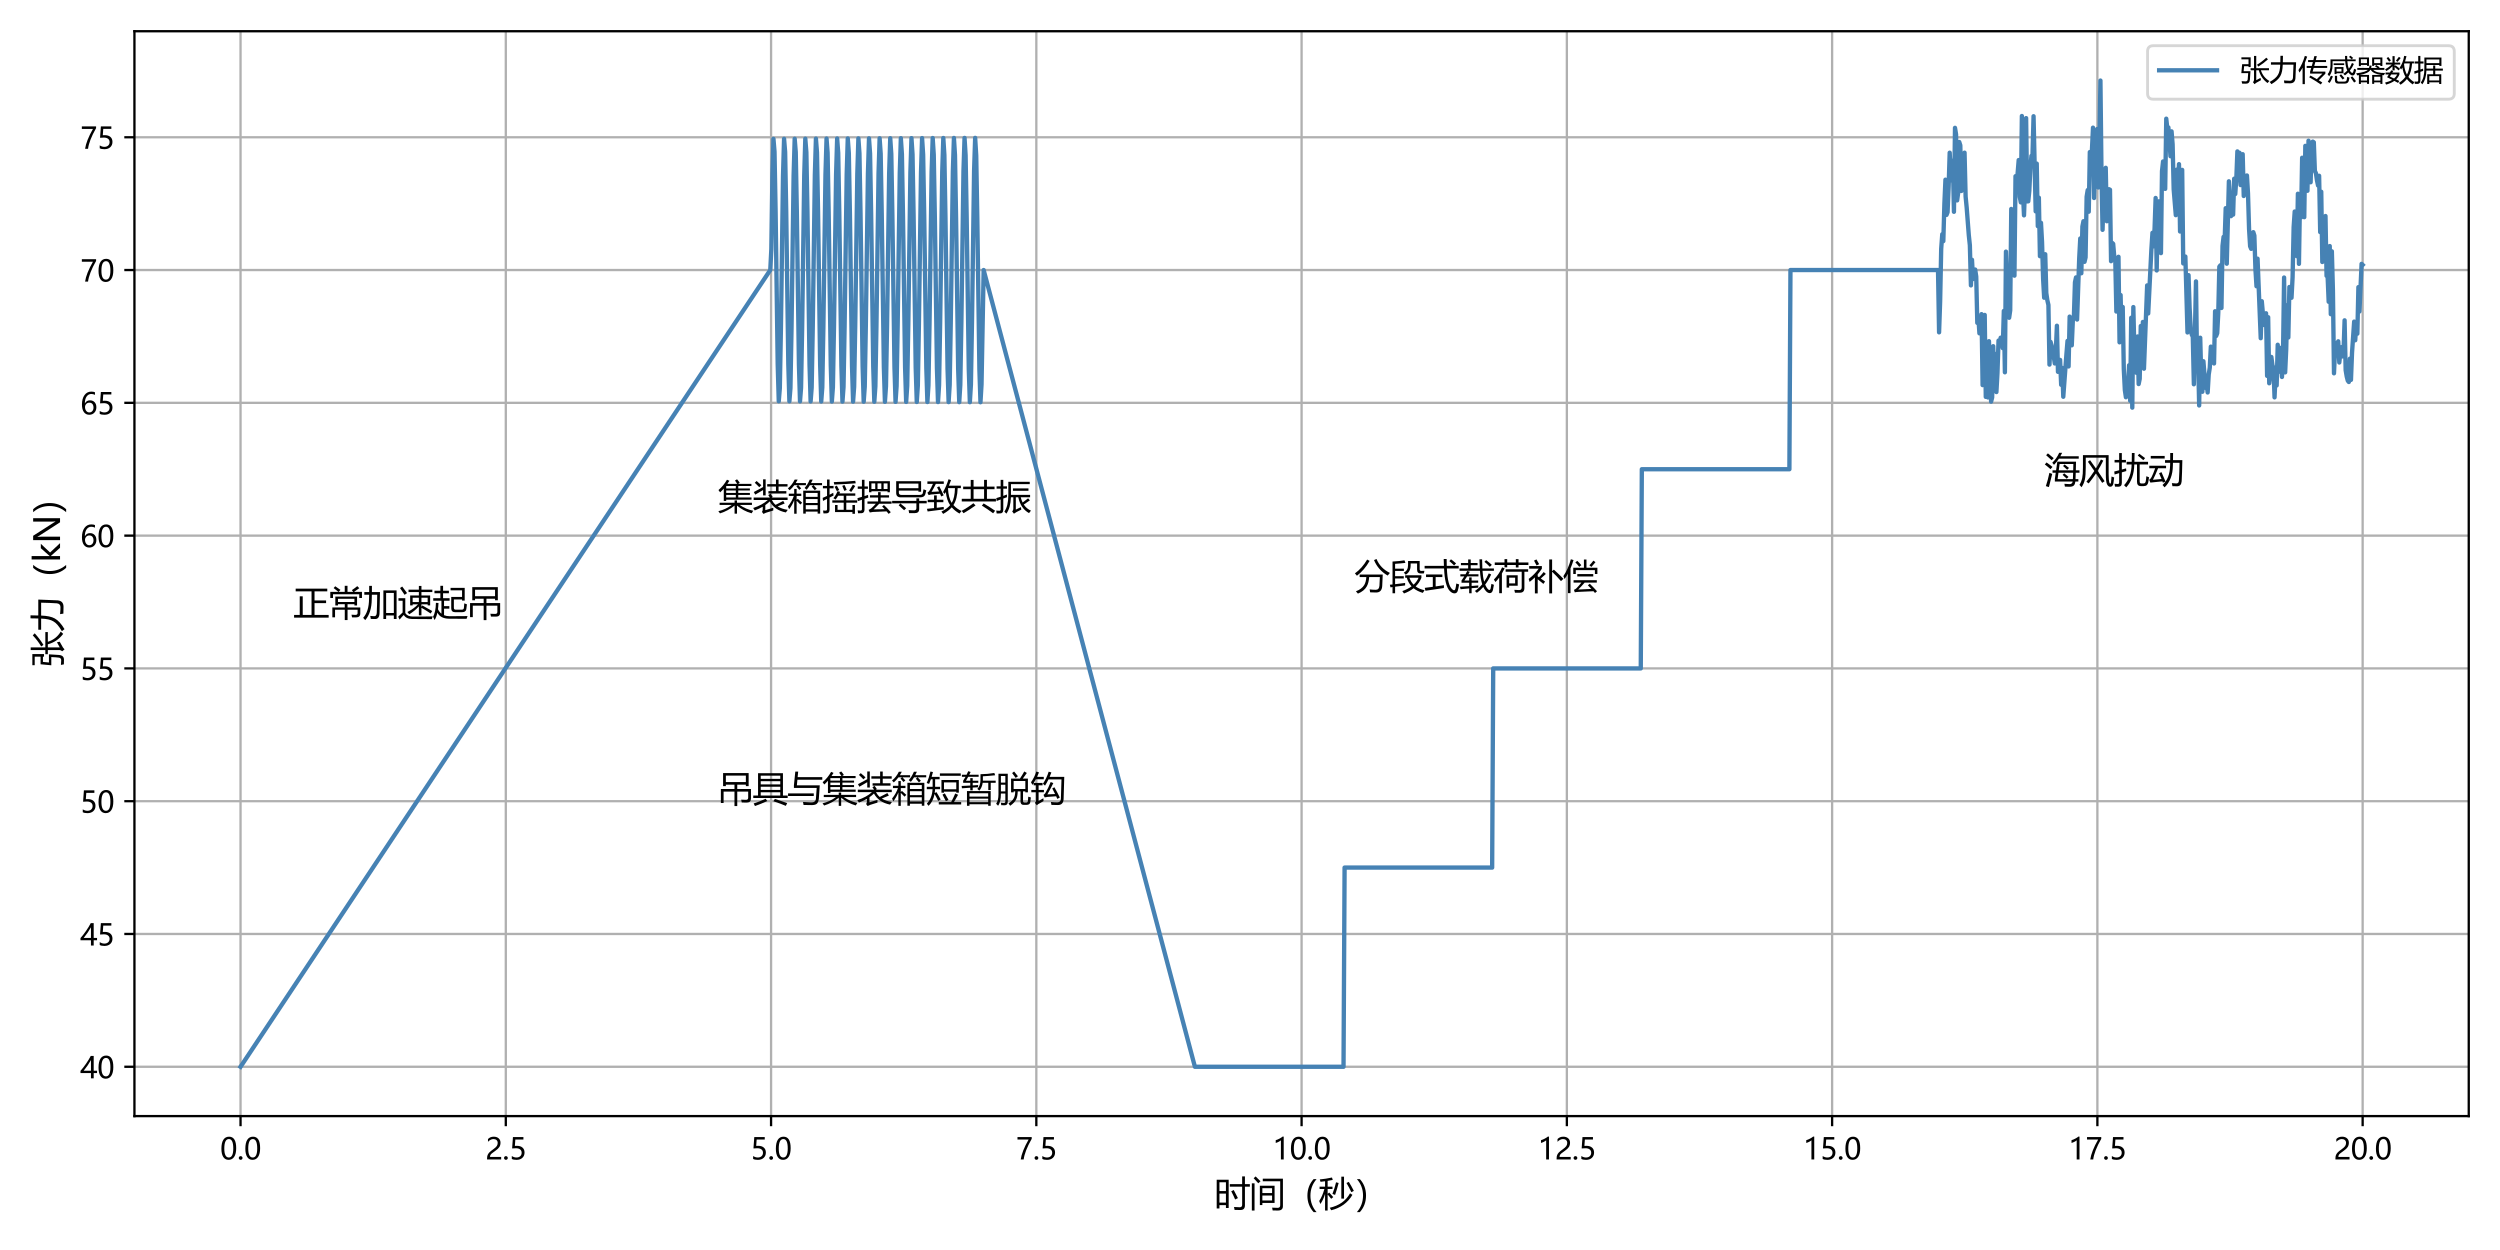 <?xml version="1.0" encoding="utf-8" standalone="no"?>
<!DOCTYPE svg PUBLIC "-//W3C//DTD SVG 1.1//EN"
  "http://www.w3.org/Graphics/SVG/1.1/DTD/svg11.dtd">
<svg xmlns:xlink="http://www.w3.org/1999/xlink" width="864pt" height="432pt" viewBox="0 0 864 432" xmlns="http://www.w3.org/2000/svg" version="1.1">
 <defs>
  <style type="text/css">*{stroke-linejoin: round; stroke-linecap: butt}</style>
 </defs>
 <g id="figure_1">
  <g id="patch_1">
   <path d="M 0 432 
L 864 432 
L 864 0 
L 0 0 
z
" style="fill: #ffffff"/>
  </g>
  <g id="axes_1">
   <g id="patch_2">
    <path d="M 46.46 385.72 
L 853.2 385.72 
L 853.2 10.8 
L 46.46 10.8 
z
" style="fill: #ffffff"/>
   </g>
   <g id="matplotlib.axis_1">
    <g id="xtick_1">
     <g id="line2d_1">
      <path d="M 83.13 385.72 
L 83.13 10.8 
" clip-path="url(#pedd7cd9bc3)" style="fill: none; stroke: #b0b0b0; stroke-width: 0.8; stroke-linecap: square"/>
     </g>
     <g id="line2d_2">
      <defs>
       <path id="mf5f7206488" d="M 0 0 
L 0 3.5 
" style="stroke: #000000; stroke-width: 0.8"/>
      </defs>
      <g>
       <use xlink:href="#mf5f7206488" x="83.13" y="385.72" style="stroke: #000000; stroke-width: 0.8"/>
      </g>
     </g>
     <g id="text_1">
      <!-- 0.0 -->
      <g transform="translate(76.062 400.714)scale(0.1 -0.1)">
       <defs>
        <path id="MicrosoftYaHei-30" d="M 284 2325 
Q 284 3606 709 4264 
Q 1134 4922 1941 4922 
Q 3478 4922 3478 2441 
Q 3478 1216 3045 567 
Q 2613 -81 1831 -81 
Q 1094 -81 689 534 
Q 284 1150 284 2325 
z
M 909 2353 
Q 909 425 1888 425 
Q 2850 425 2850 2384 
Q 2850 4413 1906 4413 
Q 909 4413 909 2353 
z
" transform="scale(0.016)"/>
        <path id="MicrosoftYaHei-2e" d="M 372 322 
Q 372 491 487 606 
Q 603 722 775 722 
Q 950 722 1065 605 
Q 1181 488 1181 322 
Q 1181 159 1065 42 
Q 950 -75 772 -75 
Q 600 -75 486 42 
Q 372 159 372 322 
z
" transform="scale(0.016)"/>
       </defs>
       <use xlink:href="#MicrosoftYaHei-30"/>
       <use xlink:href="#MicrosoftYaHei-2e" x="58.643"/>
       <use xlink:href="#MicrosoftYaHei-30" x="82.715"/>
      </g>
     </g>
    </g>
    <g id="xtick_2">
     <g id="line2d_3">
      <path d="M 174.805 385.72 
L 174.805 10.8 
" clip-path="url(#pedd7cd9bc3)" style="fill: none; stroke: #b0b0b0; stroke-width: 0.8; stroke-linecap: square"/>
     </g>
     <g id="line2d_4">
      <g>
       <use xlink:href="#mf5f7206488" x="174.805" y="385.72" style="stroke: #000000; stroke-width: 0.8"/>
      </g>
     </g>
     <g id="text_2">
      <!-- 2.5 -->
      <g transform="translate(167.737 400.714)scale(0.1 -0.1)">
       <defs>
        <path id="MicrosoftYaHei-32" d="M 2666 3572 
Q 2666 3963 2419 4186 
Q 2172 4409 1747 4409 
Q 1447 4409 1140 4256 
Q 834 4103 569 3819 
L 569 4413 
Q 806 4659 1107 4790 
Q 1409 4922 1816 4922 
Q 2472 4922 2872 4570 
Q 3272 4219 3272 3619 
Q 3272 3084 3026 2693 
Q 2781 2303 2188 1894 
Q 1581 1475 1376 1294 
Q 1172 1113 1090 947 
Q 1009 781 1009 544 
L 3416 544 
L 3416 0 
L 372 0 
L 372 241 
Q 372 659 486 951 
Q 600 1244 862 1520 
Q 1125 1797 1681 2184 
Q 2250 2584 2458 2886 
Q 2666 3188 2666 3572 
z
" transform="scale(0.016)"/>
        <path id="MicrosoftYaHei-35" d="M 3294 1494 
Q 3294 784 2823 350 
Q 2353 -84 1559 -84 
Q 878 -84 544 119 
L 544 744 
Q 1034 425 1544 425 
Q 2050 425 2361 704 
Q 2672 984 2672 1447 
Q 2672 1909 2348 2167 
Q 2025 2425 1434 2425 
Q 978 2425 613 2384 
L 791 4841 
L 3053 4841 
L 3053 4303 
L 1306 4303 
L 1206 2931 
L 1647 2950 
Q 2416 2950 2855 2567 
Q 3294 2184 3294 1494 
z
" transform="scale(0.016)"/>
       </defs>
       <use xlink:href="#MicrosoftYaHei-32"/>
       <use xlink:href="#MicrosoftYaHei-2e" x="58.643"/>
       <use xlink:href="#MicrosoftYaHei-35" x="82.715"/>
      </g>
     </g>
    </g>
    <g id="xtick_3">
     <g id="line2d_5">
      <path d="M 266.48 385.72 
L 266.48 10.8 
" clip-path="url(#pedd7cd9bc3)" style="fill: none; stroke: #b0b0b0; stroke-width: 0.8; stroke-linecap: square"/>
     </g>
     <g id="line2d_6">
      <g>
       <use xlink:href="#mf5f7206488" x="266.48" y="385.72" style="stroke: #000000; stroke-width: 0.8"/>
      </g>
     </g>
     <g id="text_3">
      <!-- 5.0 -->
      <g transform="translate(259.412 400.714)scale(0.1 -0.1)">
       <use xlink:href="#MicrosoftYaHei-35"/>
       <use xlink:href="#MicrosoftYaHei-2e" x="58.643"/>
       <use xlink:href="#MicrosoftYaHei-30" x="82.715"/>
      </g>
     </g>
    </g>
    <g id="xtick_4">
     <g id="line2d_7">
      <path d="M 358.155 385.72 
L 358.155 10.8 
" clip-path="url(#pedd7cd9bc3)" style="fill: none; stroke: #b0b0b0; stroke-width: 0.8; stroke-linecap: square"/>
     </g>
     <g id="line2d_8">
      <g>
       <use xlink:href="#mf5f7206488" x="358.155" y="385.72" style="stroke: #000000; stroke-width: 0.8"/>
      </g>
     </g>
     <g id="text_4">
      <!-- 7.5 -->
      <g transform="translate(351.087 400.714)scale(0.1 -0.1)">
       <defs>
        <path id="MicrosoftYaHei-37" d="M 3422 4463 
Q 2659 3131 2223 1998 
Q 1788 866 1684 0 
L 1047 0 
Q 1163 853 1594 1947 
Q 2025 3041 2747 4300 
L 347 4300 
L 347 4841 
L 3422 4841 
L 3422 4463 
z
" transform="scale(0.016)"/>
       </defs>
       <use xlink:href="#MicrosoftYaHei-37"/>
       <use xlink:href="#MicrosoftYaHei-2e" x="58.643"/>
       <use xlink:href="#MicrosoftYaHei-35" x="82.715"/>
      </g>
     </g>
    </g>
    <g id="xtick_5">
     <g id="line2d_9">
      <path d="M 449.83 385.72 
L 449.83 10.8 
" clip-path="url(#pedd7cd9bc3)" style="fill: none; stroke: #b0b0b0; stroke-width: 0.8; stroke-linecap: square"/>
     </g>
     <g id="line2d_10">
      <g>
       <use xlink:href="#mf5f7206488" x="449.83" y="385.72" style="stroke: #000000; stroke-width: 0.8"/>
      </g>
     </g>
     <g id="text_5">
      <!-- 10.0 -->
      <g transform="translate(439.83 400.714)scale(0.1 -0.1)">
       <defs>
        <path id="MicrosoftYaHei-31" d="M 1781 0 
L 1781 4141 
Q 1638 3997 1295 3819 
Q 953 3641 663 3569 
L 663 4169 
Q 1047 4275 1484 4508 
Q 1922 4741 2156 4947 
L 2388 4947 
L 2388 0 
L 1781 0 
z
" transform="scale(0.016)"/>
       </defs>
       <use xlink:href="#MicrosoftYaHei-31"/>
       <use xlink:href="#MicrosoftYaHei-30" x="58.643"/>
       <use xlink:href="#MicrosoftYaHei-2e" x="117.285"/>
       <use xlink:href="#MicrosoftYaHei-30" x="141.357"/>
      </g>
     </g>
    </g>
    <g id="xtick_6">
     <g id="line2d_11">
      <path d="M 541.505 385.72 
L 541.505 10.8 
" clip-path="url(#pedd7cd9bc3)" style="fill: none; stroke: #b0b0b0; stroke-width: 0.8; stroke-linecap: square"/>
     </g>
     <g id="line2d_12">
      <g>
       <use xlink:href="#mf5f7206488" x="541.505" y="385.72" style="stroke: #000000; stroke-width: 0.8"/>
      </g>
     </g>
     <g id="text_6">
      <!-- 12.5 -->
      <g transform="translate(531.505 400.714)scale(0.1 -0.1)">
       <use xlink:href="#MicrosoftYaHei-31"/>
       <use xlink:href="#MicrosoftYaHei-32" x="58.643"/>
       <use xlink:href="#MicrosoftYaHei-2e" x="117.285"/>
       <use xlink:href="#MicrosoftYaHei-35" x="141.357"/>
      </g>
     </g>
    </g>
    <g id="xtick_7">
     <g id="line2d_13">
      <path d="M 633.18 385.72 
L 633.18 10.8 
" clip-path="url(#pedd7cd9bc3)" style="fill: none; stroke: #b0b0b0; stroke-width: 0.8; stroke-linecap: square"/>
     </g>
     <g id="line2d_14">
      <g>
       <use xlink:href="#mf5f7206488" x="633.18" y="385.72" style="stroke: #000000; stroke-width: 0.8"/>
      </g>
     </g>
     <g id="text_7">
      <!-- 15.0 -->
      <g transform="translate(623.18 400.714)scale(0.1 -0.1)">
       <use xlink:href="#MicrosoftYaHei-31"/>
       <use xlink:href="#MicrosoftYaHei-35" x="58.643"/>
       <use xlink:href="#MicrosoftYaHei-2e" x="117.285"/>
       <use xlink:href="#MicrosoftYaHei-30" x="141.357"/>
      </g>
     </g>
    </g>
    <g id="xtick_8">
     <g id="line2d_15">
      <path d="M 724.855 385.72 
L 724.855 10.8 
" clip-path="url(#pedd7cd9bc3)" style="fill: none; stroke: #b0b0b0; stroke-width: 0.8; stroke-linecap: square"/>
     </g>
     <g id="line2d_16">
      <g>
       <use xlink:href="#mf5f7206488" x="724.855" y="385.72" style="stroke: #000000; stroke-width: 0.8"/>
      </g>
     </g>
     <g id="text_8">
      <!-- 17.5 -->
      <g transform="translate(714.855 400.714)scale(0.1 -0.1)">
       <use xlink:href="#MicrosoftYaHei-31"/>
       <use xlink:href="#MicrosoftYaHei-37" x="58.643"/>
       <use xlink:href="#MicrosoftYaHei-2e" x="117.285"/>
       <use xlink:href="#MicrosoftYaHei-35" x="141.357"/>
      </g>
     </g>
    </g>
    <g id="xtick_9">
     <g id="line2d_17">
      <path d="M 816.53 385.72 
L 816.53 10.8 
" clip-path="url(#pedd7cd9bc3)" style="fill: none; stroke: #b0b0b0; stroke-width: 0.8; stroke-linecap: square"/>
     </g>
     <g id="line2d_18">
      <g>
       <use xlink:href="#mf5f7206488" x="816.53" y="385.72" style="stroke: #000000; stroke-width: 0.8"/>
      </g>
     </g>
     <g id="text_9">
      <!-- 20.0 -->
      <g transform="translate(806.53 400.714)scale(0.1 -0.1)">
       <use xlink:href="#MicrosoftYaHei-32"/>
       <use xlink:href="#MicrosoftYaHei-30" x="58.643"/>
       <use xlink:href="#MicrosoftYaHei-2e" x="117.285"/>
       <use xlink:href="#MicrosoftYaHei-30" x="141.357"/>
      </g>
     </g>
    </g>
    <g id="text_10">
     <!-- 时间（秒） -->
     <g transform="translate(419.83 416.792)scale(0.12 -0.12)">
      <defs>
       <path id="MicrosoftYaHei-65f6" d="M 344 4728 
L 2500 4728 
L 2500 -366 
L 2006 -366 
L 2006 153 
L 838 153 
L 838 -441 
L 344 -441 
L 344 4728 
z
M 2706 3941 
L 4925 3941 
L 4925 5322 
L 5425 5322 
L 5425 3941 
L 6313 3941 
L 6313 3478 
L 5425 3478 
L 5425 116 
Q 5425 -722 4625 -722 
Q 4263 -722 3563 -703 
Q 3531 -478 3463 -178 
Q 4119 -228 4488 -228 
Q 4925 -228 4925 216 
L 4925 3478 
L 2706 3478 
L 2706 3941 
z
M 838 616 
L 2006 616 
L 2006 2234 
L 838 2234 
L 838 616 
z
M 2006 4266 
L 838 4266 
L 838 2684 
L 2006 2684 
L 2006 4266 
z
M 3406 2878 
Q 3906 1966 4163 1422 
Q 4000 1347 3663 1172 
Q 3419 1766 2963 2653 
L 3406 2878 
z
" transform="scale(0.016)"/>
       <path id="MicrosoftYaHei-95f4" d="M 1863 3647 
L 4513 3647 
L 4513 553 
L 2313 553 
L 2313 166 
L 1863 166 
L 1863 3647 
z
M 2388 4453 
L 2388 4922 
L 6013 4922 
L 6013 -28 
Q 6013 -816 5119 -816 
Q 4756 -816 4169 -803 
Q 4144 -616 4069 -297 
Q 4588 -334 5056 -334 
Q 5525 -334 5525 122 
L 5525 4453 
L 2388 4453 
z
M 419 4084 
L 906 4084 
L 906 -816 
L 419 -816 
L 419 4084 
z
M 2313 997 
L 4063 997 
L 4063 1884 
L 2313 1884 
L 2313 997 
z
M 4063 3203 
L 2313 3203 
L 2313 2328 
L 4063 2328 
L 4063 3203 
z
M 744 5003 
L 1100 5322 
Q 1575 4872 1981 4447 
L 1575 4091 
Q 1194 4541 744 5003 
z
" transform="scale(0.016)"/>
       <path id="MicrosoftYaHei-ff08" d="M 5288 -1100 
Q 4172 119 4172 1850 
Q 4172 3603 5288 4838 
L 5825 4838 
Q 4716 3572 4716 1856 
Q 4716 166 5819 -1100 
L 5288 -1100 
z
" transform="scale(0.016)"/>
       <path id="MicrosoftYaHei-79d2" d="M 44 903 
Q 616 1744 978 3059 
L 113 3059 
L 113 3484 
L 1100 3484 
L 1100 4456 
Q 703 4400 281 4353 
Q 231 4566 150 4784 
Q 1244 4878 2344 5128 
L 2481 4691 
Q 2041 4603 1563 4525 
L 1563 3484 
L 2438 3484 
L 2438 3059 
L 1563 3059 
L 1563 2178 
L 1844 2422 
Q 2094 2166 2575 1603 
L 2200 1297 
Q 1809 1794 1563 2088 
L 1563 -822 
L 1100 -822 
L 1100 2175 
Q 766 1059 256 359 
Q 156 628 44 903 
z
M 1944 -316 
Q 4481 253 5594 2284 
L 6025 2003 
Q 4756 -141 2206 -766 
Q 2088 -534 1944 -316 
z
M 4025 5278 
L 4513 5278 
L 4513 1328 
L 4025 1328 
L 4025 5278 
z
M 3075 4266 
L 3544 4141 
Q 3275 3078 2906 1997 
Q 2681 2097 2425 2172 
Q 2850 3247 3075 4266 
z
M 4950 4141 
L 5375 4341 
Q 5856 3566 6281 2722 
L 5831 2484 
Q 5444 3328 4950 4141 
z
" transform="scale(0.016)"/>
       <path id="MicrosoftYaHei-ff09" d="M 1113 -1100 
L 575 -1100 
Q 1684 163 1684 1888 
Q 1684 3581 581 4838 
L 1113 4838 
Q 2222 3628 2222 1888 
Q 2222 128 1113 -1100 
z
" transform="scale(0.016)"/>
      </defs>
      <use xlink:href="#MicrosoftYaHei-65f6"/>
      <use xlink:href="#MicrosoftYaHei-95f4" x="100"/>
      <use xlink:href="#MicrosoftYaHei-ff08" x="200"/>
      <use xlink:href="#MicrosoftYaHei-79d2" x="300"/>
      <use xlink:href="#MicrosoftYaHei-ff09" x="400"/>
     </g>
    </g>
   </g>
   <g id="matplotlib.axis_2">
    <g id="ytick_1">
     <g id="line2d_19">
      <path d="M 46.46 368.678 
L 853.2 368.678 
" clip-path="url(#pedd7cd9bc3)" style="fill: none; stroke: #b0b0b0; stroke-width: 0.8; stroke-linecap: square"/>
     </g>
     <g id="line2d_20">
      <defs>
       <path id="m93ce5287ad" d="M 0 0 
L -3.5 0 
" style="stroke: #000000; stroke-width: 0.8"/>
      </defs>
      <g>
       <use xlink:href="#m93ce5287ad" x="46.46" y="368.678" style="stroke: #000000; stroke-width: 0.8"/>
      </g>
     </g>
     <g id="text_11">
      <!-- 40 -->
      <g transform="translate(27.732 372.675)scale(0.1 -0.1)">
       <defs>
        <path id="MicrosoftYaHei-34" d="M 2906 4841 
L 2906 1644 
L 3631 1644 
L 3631 1138 
L 2906 1138 
L 2906 0 
L 2313 0 
L 2313 1138 
L 53 1138 
L 53 1616 
Q 656 2294 1265 3178 
Q 1875 4063 2272 4841 
L 2906 4841 
z
M 741 1644 
L 2313 1644 
L 2313 3950 
Q 1988 3366 1616 2817 
Q 1244 2269 741 1644 
z
" transform="scale(0.016)"/>
       </defs>
       <use xlink:href="#MicrosoftYaHei-34"/>
       <use xlink:href="#MicrosoftYaHei-30" x="58.643"/>
      </g>
     </g>
    </g>
    <g id="ytick_2">
     <g id="line2d_21">
      <path d="M 46.46 322.786 
L 853.2 322.786 
" clip-path="url(#pedd7cd9bc3)" style="fill: none; stroke: #b0b0b0; stroke-width: 0.8; stroke-linecap: square"/>
     </g>
     <g id="line2d_22">
      <g>
       <use xlink:href="#m93ce5287ad" x="46.46" y="322.786" style="stroke: #000000; stroke-width: 0.8"/>
      </g>
     </g>
     <g id="text_12">
      <!-- 45 -->
      <g transform="translate(27.732 326.783)scale(0.1 -0.1)">
       <use xlink:href="#MicrosoftYaHei-34"/>
       <use xlink:href="#MicrosoftYaHei-35" x="58.643"/>
      </g>
     </g>
    </g>
    <g id="ytick_3">
     <g id="line2d_23">
      <path d="M 46.46 276.895 
L 853.2 276.895 
" clip-path="url(#pedd7cd9bc3)" style="fill: none; stroke: #b0b0b0; stroke-width: 0.8; stroke-linecap: square"/>
     </g>
     <g id="line2d_24">
      <g>
       <use xlink:href="#m93ce5287ad" x="46.46" y="276.895" style="stroke: #000000; stroke-width: 0.8"/>
      </g>
     </g>
     <g id="text_13">
      <!-- 50 -->
      <g transform="translate(27.732 280.891)scale(0.1 -0.1)">
       <use xlink:href="#MicrosoftYaHei-35"/>
       <use xlink:href="#MicrosoftYaHei-30" x="58.643"/>
      </g>
     </g>
    </g>
    <g id="ytick_4">
     <g id="line2d_25">
      <path d="M 46.46 231.003 
L 853.2 231.003 
" clip-path="url(#pedd7cd9bc3)" style="fill: none; stroke: #b0b0b0; stroke-width: 0.8; stroke-linecap: square"/>
     </g>
     <g id="line2d_26">
      <g>
       <use xlink:href="#m93ce5287ad" x="46.46" y="231.003" style="stroke: #000000; stroke-width: 0.8"/>
      </g>
     </g>
     <g id="text_14">
      <!-- 55 -->
      <g transform="translate(27.732 235)scale(0.1 -0.1)">
       <use xlink:href="#MicrosoftYaHei-35"/>
       <use xlink:href="#MicrosoftYaHei-35" x="58.643"/>
      </g>
     </g>
    </g>
    <g id="ytick_5">
     <g id="line2d_27">
      <path d="M 46.46 185.111 
L 853.2 185.111 
" clip-path="url(#pedd7cd9bc3)" style="fill: none; stroke: #b0b0b0; stroke-width: 0.8; stroke-linecap: square"/>
     </g>
     <g id="line2d_28">
      <g>
       <use xlink:href="#m93ce5287ad" x="46.46" y="185.111" style="stroke: #000000; stroke-width: 0.8"/>
      </g>
     </g>
     <g id="text_15">
      <!-- 60 -->
      <g transform="translate(27.732 189.108)scale(0.1 -0.1)">
       <defs>
        <path id="MicrosoftYaHei-36" d="M 3181 4219 
Q 2803 4413 2391 4413 
Q 1763 4413 1381 3866 
Q 1000 3319 994 2372 
L 1009 2372 
Q 1353 3038 2106 3038 
Q 2734 3038 3109 2628 
Q 3484 2219 3484 1541 
Q 3484 831 3051 375 
Q 2619 -81 1947 -81 
Q 1209 -81 789 495 
Q 369 1072 369 2131 
Q 369 3413 920 4167 
Q 1472 4922 2372 4922 
Q 2888 4922 3181 4781 
L 3181 4219 
z
M 1031 1584 
Q 1031 1106 1286 765 
Q 1541 425 1963 425 
Q 2363 425 2613 719 
Q 2863 1013 2863 1475 
Q 2863 1975 2627 2253 
Q 2391 2531 1956 2531 
Q 1544 2531 1287 2250 
Q 1031 1969 1031 1584 
z
" transform="scale(0.016)"/>
       </defs>
       <use xlink:href="#MicrosoftYaHei-36"/>
       <use xlink:href="#MicrosoftYaHei-30" x="58.643"/>
      </g>
     </g>
    </g>
    <g id="ytick_6">
     <g id="line2d_29">
      <path d="M 46.46 139.219 
L 853.2 139.219 
" clip-path="url(#pedd7cd9bc3)" style="fill: none; stroke: #b0b0b0; stroke-width: 0.8; stroke-linecap: square"/>
     </g>
     <g id="line2d_30">
      <g>
       <use xlink:href="#m93ce5287ad" x="46.46" y="139.219" style="stroke: #000000; stroke-width: 0.8"/>
      </g>
     </g>
     <g id="text_16">
      <!-- 65 -->
      <g transform="translate(27.732 143.216)scale(0.1 -0.1)">
       <use xlink:href="#MicrosoftYaHei-36"/>
       <use xlink:href="#MicrosoftYaHei-35" x="58.643"/>
      </g>
     </g>
    </g>
    <g id="ytick_7">
     <g id="line2d_31">
      <path d="M 46.46 93.327 
L 853.2 93.327 
" clip-path="url(#pedd7cd9bc3)" style="fill: none; stroke: #b0b0b0; stroke-width: 0.8; stroke-linecap: square"/>
     </g>
     <g id="line2d_32">
      <g>
       <use xlink:href="#m93ce5287ad" x="46.46" y="93.327" style="stroke: #000000; stroke-width: 0.8"/>
      </g>
     </g>
     <g id="text_17">
      <!-- 70 -->
      <g transform="translate(27.732 97.324)scale(0.1 -0.1)">
       <use xlink:href="#MicrosoftYaHei-37"/>
       <use xlink:href="#MicrosoftYaHei-30" x="58.643"/>
      </g>
     </g>
    </g>
    <g id="ytick_8">
     <g id="line2d_33">
      <path d="M 46.46 47.436 
L 853.2 47.436 
" clip-path="url(#pedd7cd9bc3)" style="fill: none; stroke: #b0b0b0; stroke-width: 0.8; stroke-linecap: square"/>
     </g>
     <g id="line2d_34">
      <g>
       <use xlink:href="#m93ce5287ad" x="46.46" y="47.436" style="stroke: #000000; stroke-width: 0.8"/>
      </g>
     </g>
     <g id="text_18">
      <!-- 75 -->
      <g transform="translate(27.732 51.432)scale(0.1 -0.1)">
       <use xlink:href="#MicrosoftYaHei-37"/>
       <use xlink:href="#MicrosoftYaHei-35" x="58.643"/>
      </g>
     </g>
    </g>
    <g id="text_19">
     <!-- 张力（kN） -->
     <g transform="translate(20.749 230.404)rotate(-90)scale(0.12 -0.12)">
      <defs>
       <path id="MicrosoftYaHei-5f20" d="M 2250 2647 
L 2994 2647 
L 2994 5284 
L 3475 5284 
L 3475 2647 
L 6225 2647 
L 6225 2197 
L 4478 2197 
Q 4963 669 6313 -128 
Q 6069 -366 5906 -566 
Q 4481 494 4028 2197 
L 3475 2197 
L 3475 53 
Q 3806 216 4394 553 
Q 4438 266 4494 59 
Q 4075 -153 3469 -516 
Q 3238 -678 3106 -809 
L 2769 -378 
Q 2994 -153 2994 141 
L 2994 2197 
L 2250 2197 
L 2250 2647 
z
M 269 4984 
L 2269 4984 
L 2269 2884 
L 1806 2884 
L 1806 3078 
L 856 3078 
L 756 1997 
L 2225 1997 
Q 2150 753 2106 172 
Q 2031 -709 1244 -709 
Q 988 -709 419 -691 
Q 381 -453 313 -159 
Q 856 -209 1156 -209 
Q 1569 -209 1625 203 
Q 1694 691 1731 1572 
L 250 1572 
L 431 3503 
L 1806 3503 
L 1806 4559 
L 269 4559 
L 269 4984 
z
M 3638 3391 
Q 4706 4022 5638 4909 
L 6006 4559 
Q 5044 3678 3931 2991 
L 3638 3391 
z
" transform="scale(0.016)"/>
       <path id="MicrosoftYaHei-529b" d="M 400 3916 
L 2425 3916 
Q 2444 4603 2450 5316 
L 2994 5316 
Q 2981 4653 2963 3916 
L 5831 3916 
Q 5756 1472 5688 459 
Q 5606 -616 4538 -628 
Q 4025 -628 3300 -603 
Q 3275 -359 3206 -9 
L 3225 -9 
Q 4038 -84 4488 -78 
Q 5094 -66 5156 591 
Q 5231 1709 5269 3403 
L 2950 3403 
Q 2894 1775 2431 953 
Q 1938 41 506 -803 
Q 331 -578 131 -328 
Q 1488 434 1913 1209 
Q 2353 1913 2406 3403 
L 400 3403 
L 400 3916 
z
" transform="scale(0.016)"/>
       <path id="MicrosoftYaHei-6b" d="M 3484 0 
L 2650 0 
L 1172 1666 
L 1159 1666 
L 1159 0 
L 547 0 
L 547 5116 
L 1159 5116 
L 1159 1872 
L 1172 1872 
L 2575 3456 
L 3363 3456 
L 1800 1794 
L 3484 0 
z
" transform="scale(0.016)"/>
       <path id="MicrosoftYaHei-4e" d="M 4578 0 
L 3838 0 
L 1403 3766 
Q 1300 3925 1238 4081 
L 1219 4081 
Q 1244 3919 1244 3403 
L 1244 0 
L 625 0 
L 625 4841 
L 1409 4841 
L 3778 1141 
Q 3947 878 3978 806 
L 3991 806 
Q 3959 1013 3959 1513 
L 3959 4841 
L 4578 4841 
L 4578 0 
z
" transform="scale(0.016)"/>
      </defs>
      <use xlink:href="#MicrosoftYaHei-5f20"/>
      <use xlink:href="#MicrosoftYaHei-529b" x="100"/>
      <use xlink:href="#MicrosoftYaHei-ff08" x="200"/>
      <use xlink:href="#MicrosoftYaHei-6b" x="300"/>
      <use xlink:href="#MicrosoftYaHei-4e" x="354.443"/>
      <use xlink:href="#MicrosoftYaHei-ff09" x="435.742"/>
     </g>
    </g>
   </g>
   <g id="line2d_35">
    <path d="M 83.13 368.678 
L 266.205 93.327 
L 266.572 86.145 
L 266.939 60.864 
L 267.305 47.995 
L 267.672 52.459 
L 268.039 72.548 
L 268.773 125.841 
L 269.14 138.67 
L 269.507 134.163 
L 269.874 114.043 
L 270.607 60.762 
L 270.974 47.973 
L 271.341 52.525 
L 271.708 72.676 
L 272.442 125.943 
L 272.809 138.692 
L 273.176 134.097 
L 273.543 113.914 
L 274.276 60.661 
L 274.643 47.951 
L 275.01 52.591 
L 275.377 72.805 
L 276.111 126.044 
L 276.478 138.714 
L 276.844 134.031 
L 277.211 113.785 
L 277.945 60.56 
L 278.312 47.93 
L 278.679 52.657 
L 279.046 72.934 
L 279.78 126.145 
L 280.146 138.735 
L 280.513 133.964 
L 280.88 113.656 
L 281.614 60.459 
L 281.981 47.909 
L 282.348 52.724 
L 282.715 73.064 
L 283.448 126.246 
L 283.815 138.756 
L 284.182 133.897 
L 284.549 113.526 
L 285.283 60.358 
L 285.65 47.889 
L 286.017 52.792 
L 286.383 73.193 
L 287.117 126.346 
L 287.484 138.776 
L 287.851 133.829 
L 288.218 113.397 
L 288.952 60.258 
L 289.318 47.869 
L 289.685 52.86 
L 290.052 73.323 
L 290.786 126.446 
L 291.153 138.796 
L 291.52 133.761 
L 291.887 113.267 
L 292.62 60.158 
L 292.987 47.849 
L 293.354 52.928 
L 293.721 73.453 
L 294.455 126.546 
L 294.822 138.815 
L 295.189 133.693 
L 295.556 113.137 
L 296.289 60.059 
L 296.656 47.83 
L 297.023 52.997 
L 297.39 73.583 
L 298.124 126.645 
L 298.491 138.834 
L 298.857 133.624 
L 299.224 113.007 
L 299.958 59.96 
L 300.325 47.811 
L 300.692 53.066 
L 301.059 73.713 
L 301.793 126.744 
L 302.159 138.852 
L 302.526 133.554 
L 302.893 112.876 
L 303.627 59.861 
L 303.994 47.793 
L 304.361 53.135 
L 304.728 73.844 
L 305.461 126.843 
L 305.828 138.87 
L 306.195 133.485 
L 306.562 112.746 
L 307.296 59.762 
L 307.663 47.776 
L 308.03 53.205 
L 308.396 73.974 
L 309.13 126.942 
L 309.497 138.888 
L 309.864 133.415 
L 310.231 112.615 
L 310.965 59.664 
L 311.332 47.758 
L 311.698 53.275 
L 312.065 74.105 
L 312.799 127.04 
L 313.166 138.905 
L 313.533 133.344 
L 313.9 112.484 
L 314.633 59.566 
L 315 47.741 
L 315.367 53.346 
L 315.734 74.236 
L 316.468 127.137 
L 316.835 138.922 
L 317.202 133.274 
L 317.569 112.353 
L 318.302 59.469 
L 318.669 47.725 
L 319.036 53.417 
L 319.403 74.368 
L 320.137 127.235 
L 320.504 138.938 
L 320.87 133.202 
L 321.237 112.221 
L 321.971 59.371 
L 322.338 47.709 
L 322.705 53.488 
L 323.072 74.499 
L 323.806 127.332 
L 324.172 138.953 
L 324.539 133.131 
L 324.906 112.09 
L 325.64 59.275 
L 326.007 47.694 
L 326.374 53.56 
L 326.741 74.631 
L 327.474 127.428 
L 327.841 138.969 
L 328.208 133.059 
L 328.575 111.958 
L 329.309 59.178 
L 329.676 47.678 
L 330.043 53.632 
L 330.409 74.763 
L 331.143 127.525 
L 331.51 138.984 
L 331.877 132.986 
L 332.244 111.826 
L 332.978 59.082 
L 333.345 47.664 
L 333.711 53.705 
L 334.078 74.895 
L 334.812 127.621 
L 335.179 138.998 
L 335.546 132.914 
L 335.913 111.694 
L 336.646 58.986 
L 337.013 47.65 
L 337.38 53.778 
L 337.747 75.027 
L 338.481 127.716 
L 338.848 139.012 
L 339.215 132.84 
L 339.948 93.327 
L 412.958 368.678 
L 464.322 368.678 
L 464.689 299.84 
L 515.686 299.84 
L 516.052 231.003 
L 567.049 231.003 
L 567.416 162.165 
L 618.413 162.165 
L 618.78 93.327 
L 669.777 93.327 
L 670.144 114.857 
L 670.51 104.178 
L 670.877 85.978 
L 671.244 80.946 
L 671.611 83.338 
L 671.978 70.467 
L 672.345 62.102 
L 672.712 74.271 
L 673.079 73.35 
L 673.445 64.602 
L 673.812 52.778 
L 674.179 59.929 
L 674.546 62.402 
L 674.913 55.536 
L 675.28 73.2 
L 675.647 44.184 
L 676.014 46.452 
L 676.381 69.259 
L 676.747 66.608 
L 677.114 49.078 
L 677.481 50.229 
L 677.848 65.998 
L 678.215 57.34 
L 678.582 65.276 
L 678.949 52.761 
L 679.316 67.952 
L 679.682 71.716 
L 680.416 81.261 
L 680.783 84.759 
L 681.15 98.632 
L 681.517 89.775 
L 681.884 96.437 
L 682.251 95.666 
L 682.618 93.148 
L 682.984 95.57 
L 683.351 111.581 
L 683.718 109.598 
L 684.085 115.198 
L 684.819 108.566 
L 685.186 133.088 
L 685.553 113.651 
L 685.919 108.844 
L 686.286 137.162 
L 686.653 127.818 
L 687.02 137.362 
L 687.387 117.917 
L 688.121 138.811 
L 688.488 137.354 
L 688.855 119.652 
L 689.221 133.162 
L 689.588 122.323 
L 689.955 135.492 
L 690.322 128.919 
L 690.689 117.709 
L 691.056 118.886 
L 691.423 116.711 
L 691.79 117.821 
L 692.157 120.316 
L 692.523 107.464 
L 692.89 128.665 
L 693.257 86.96 
L 693.624 98.64 
L 693.991 93.133 
L 694.358 109.82 
L 694.725 107.281 
L 695.092 72.21 
L 695.458 80.931 
L 695.825 76.866 
L 696.192 95.264 
L 696.559 60.901 
L 696.926 64.433 
L 697.66 55.314 
L 698.027 68.032 
L 698.394 69.947 
L 698.76 40.089 
L 699.127 66.484 
L 699.494 74.426 
L 699.861 64.316 
L 700.228 40.821 
L 700.595 69.604 
L 700.962 69.572 
L 701.329 65.923 
L 701.695 58.069 
L 702.062 53.869 
L 702.429 53.656 
L 702.796 40.174 
L 703.53 73.043 
L 703.897 56.546 
L 704.264 78.156 
L 704.631 68.318 
L 704.997 88.529 
L 705.364 77.003 
L 705.731 83.689 
L 706.098 96.398 
L 706.465 102.892 
L 706.832 87.859 
L 707.199 101.275 
L 707.566 103.796 
L 707.933 105.386 
L 708.299 126.003 
L 708.666 118.155 
L 709.033 119.429 
L 709.4 122.16 
L 709.767 123.139 
L 710.134 125.618 
L 710.501 121.018 
L 710.868 112.576 
L 711.234 128.506 
L 711.601 125.067 
L 711.968 124.383 
L 712.335 132.99 
L 712.702 127.154 
L 713.069 137.118 
L 714.17 122.268 
L 714.536 117.813 
L 714.903 126.64 
L 715.27 109.421 
L 715.637 113.287 
L 716.004 119.341 
L 716.371 110.745 
L 716.738 109.248 
L 717.105 97.582 
L 717.471 95.874 
L 717.838 110.435 
L 718.572 89.302 
L 718.939 82.419 
L 719.306 94.443 
L 719.673 78.294 
L 720.04 76.452 
L 720.407 90.486 
L 720.773 88.948 
L 721.14 68.005 
L 721.507 65.701 
L 721.874 73.167 
L 722.241 52.557 
L 722.608 55.228 
L 722.975 51.823 
L 723.342 44.121 
L 723.708 68.431 
L 724.075 55.278 
L 724.442 52.91 
L 724.809 44.578 
L 725.176 64.789 
L 725.543 50.886 
L 725.91 27.842 
L 726.277 60.205 
L 726.644 79.426 
L 727.01 66.492 
L 727.377 71.867 
L 727.744 57.993 
L 728.111 76.456 
L 728.478 76.329 
L 728.845 65.382 
L 729.212 65.571 
L 729.579 90.267 
L 729.946 83.925 
L 730.312 84.268 
L 730.679 88.631 
L 731.046 90.026 
L 731.413 107.669 
L 731.78 103.348 
L 732.147 88.748 
L 732.514 118.31 
L 732.881 101.965 
L 733.247 117.03 
L 733.614 106.09 
L 733.981 127.534 
L 734.348 134.79 
L 734.715 137.288 
L 735.082 132.996 
L 735.449 133.431 
L 735.816 126.228 
L 736.183 138.506 
L 736.549 109.819 
L 736.916 140.881 
L 737.283 106.127 
L 737.65 122.051 
L 738.384 128.844 
L 738.751 116.29 
L 739.118 132.726 
L 739.484 130.934 
L 739.851 112.672 
L 740.218 119.427 
L 740.585 111.269 
L 740.952 127.427 
L 742.053 98.639 
L 742.42 108.328 
L 743.52 86.176 
L 743.887 80.465 
L 744.254 85.142 
L 744.621 78.922 
L 744.988 68.422 
L 745.355 93.471 
L 745.721 70.352 
L 746.088 69.582 
L 746.455 72.497 
L 746.822 87.479 
L 747.189 59.111 
L 747.556 55.802 
L 747.923 59.551 
L 748.29 65.274 
L 748.657 41.02 
L 749.023 44.379 
L 749.39 44.034 
L 750.124 53.994 
L 750.491 45.398 
L 750.858 49.895 
L 751.225 65.428 
L 751.959 74.361 
L 752.325 58.614 
L 752.692 64.251 
L 753.059 56.733 
L 753.426 80.005 
L 753.793 73.088 
L 754.16 58.71 
L 754.527 91.044 
L 754.894 89.517 
L 755.26 88.658 
L 755.994 114.896 
L 756.361 95.091 
L 756.728 106.4 
L 757.095 113.311 
L 757.462 115.604 
L 757.829 116.367 
L 758.196 132.807 
L 758.929 97.252 
L 759.296 124.608 
L 759.663 123.734 
L 760.03 140.128 
L 760.397 116.718 
L 760.764 130.858 
L 761.131 135.395 
L 761.497 124.846 
L 762.231 134.042 
L 762.598 132.646 
L 762.965 135.635 
L 763.332 129.437 
L 763.699 127.084 
L 764.066 119.798 
L 764.433 120.774 
L 764.799 123.782 
L 765.166 125.615 
L 765.533 107.569 
L 765.9 116.111 
L 766.267 115.156 
L 766.634 108.145 
L 767.001 92.187 
L 767.368 91.696 
L 767.735 106.43 
L 768.101 84.985 
L 768.468 81.86 
L 768.835 83.263 
L 769.202 71.948 
L 769.569 91.133 
L 770.303 62.66 
L 771.036 74.702 
L 771.403 69.371 
L 771.77 74.185 
L 772.137 61.758 
L 772.504 67.05 
L 772.871 61.749 
L 773.238 52.326 
L 773.605 60.033 
L 773.972 52.799 
L 774.338 63.962 
L 774.705 60.757 
L 775.072 53.287 
L 775.439 67.737 
L 776.173 60.786 
L 776.54 60.652 
L 776.907 66.848 
L 777.273 79.063 
L 777.64 85.111 
L 778.007 85.999 
L 778.741 80.241 
L 779.108 81.42 
L 779.475 93.026 
L 779.842 98.933 
L 780.209 89.395 
L 781.309 116.887 
L 781.676 104.098 
L 782.41 112.314 
L 782.777 111.617 
L 783.144 108.266 
L 783.51 129.901 
L 783.877 109.625 
L 784.244 132.459 
L 784.611 129.237 
L 784.978 123.367 
L 785.345 126.209 
L 785.712 127.212 
L 786.079 137.333 
L 786.446 129.464 
L 786.812 133.21 
L 787.179 119.147 
L 787.546 128.487 
L 787.913 120.197 
L 788.28 124.069 
L 788.647 130.28 
L 789.014 121.851 
L 789.381 95.912 
L 789.748 128.695 
L 790.114 120.688 
L 790.481 105.471 
L 790.848 116.632 
L 791.215 99.182 
L 791.582 99.36 
L 791.949 102.905 
L 792.316 95.813 
L 792.683 78.501 
L 793.049 73.101 
L 793.416 82.82 
L 793.783 88.537 
L 794.15 66.959 
L 794.517 91.186 
L 794.884 68.219 
L 795.251 75.137 
L 795.618 54.52 
L 796.351 75.055 
L 796.718 50.409 
L 797.085 60.414 
L 797.452 65.934 
L 797.819 48.625 
L 798.186 57.38 
L 798.553 62.994 
L 798.92 49.983 
L 799.286 48.937 
L 799.653 49.172 
L 800.02 59.073 
L 800.387 59.872 
L 800.754 62.396 
L 801.121 64.124 
L 801.488 60.75 
L 801.855 80.216 
L 802.222 66.264 
L 802.588 90.548 
L 802.955 87.643 
L 803.322 75.309 
L 803.689 74.663 
L 804.056 95.335 
L 804.423 95.515 
L 804.79 104.292 
L 805.157 85.035 
L 805.523 108.581 
L 805.89 86.857 
L 806.257 100.301 
L 806.624 129.018 
L 806.991 120.762 
L 807.358 118.603 
L 807.725 121.866 
L 808.092 117.957 
L 808.459 125.279 
L 808.825 121.896 
L 809.192 119.978 
L 809.559 123.18 
L 809.926 121.427 
L 810.293 110.705 
L 810.66 127.935 
L 811.027 130.13 
L 811.394 131.567 
L 811.761 132.021 
L 812.127 123.952 
L 812.494 131.287 
L 812.861 121.884 
L 813.595 111.152 
L 813.962 117.598 
L 814.329 112.136 
L 814.696 115.317 
L 815.062 99.237 
L 815.429 107.649 
L 816.163 91.19 
L 816.53 91.55 
L 816.53 91.55 
" clip-path="url(#pedd7cd9bc3)" style="fill: none; stroke: #4682b4; stroke-width: 1.5; stroke-linecap: square"/>
   </g>
   <g id="patch_3">
    <path d="M 46.46 385.72 
L 46.46 10.8 
" style="fill: none; stroke: #000000; stroke-width: 0.8; stroke-linejoin: miter; stroke-linecap: square"/>
   </g>
   <g id="patch_4">
    <path d="M 853.2 385.72 
L 853.2 10.8 
" style="fill: none; stroke: #000000; stroke-width: 0.8; stroke-linejoin: miter; stroke-linecap: square"/>
   </g>
   <g id="patch_5">
    <path d="M 46.46 385.72 
L 853.2 385.72 
" style="fill: none; stroke: #000000; stroke-width: 0.8; stroke-linejoin: miter; stroke-linecap: square"/>
   </g>
   <g id="patch_6">
    <path d="M 46.46 10.8 
L 853.2 10.8 
" style="fill: none; stroke: #000000; stroke-width: 0.8; stroke-linejoin: miter; stroke-linecap: square"/>
   </g>
   <g id="text_20">
    <!-- 正常加速起吊 -->
    <g transform="translate(101.465 212.646)scale(0.12 -0.12)">
     <defs>
      <path id="MicrosoftYaHei-6b63" d="M 88 66 
L 1106 66 
L 1106 3416 
L 1644 3416 
L 1644 66 
L 3231 66 
L 3231 4309 
L 375 4309 
L 375 4797 
L 6063 4797 
L 6063 4309 
L 3769 4309 
L 3769 2672 
L 5850 2672 
L 5850 2191 
L 3769 2191 
L 3769 66 
L 6313 66 
L 6313 -422 
L 88 -422 
L 88 66 
z
" transform="scale(0.016)"/>
      <path id="MicrosoftYaHei-5e38" d="M 1213 -372 
L 725 -372 
L 725 1409 
L 2963 1409 
L 2963 1997 
L 1738 1997 
L 1738 1772 
L 1263 1772 
L 1263 3366 
L 5175 3366 
L 5175 1772 
L 4700 1772 
L 4700 1997 
L 3463 1997 
L 3463 1409 
L 5756 1409 
L 5756 341 
Q 5756 -378 5000 -378 
Q 4681 -378 4269 -372 
Q 4231 -153 4175 109 
Q 4556 72 4881 72 
Q 5269 72 5269 409 
L 5269 997 
L 3463 997 
L 3463 -853 
L 2963 -853 
L 2963 997 
L 1213 997 
L 1213 -372 
z
M 356 4216 
L 1828 4216 
Q 1409 4572 956 4903 
L 1244 5228 
Q 1713 4916 2188 4572 
L 1853 4216 
L 2956 4216 
L 2956 5309 
L 3456 5309 
L 3456 4216 
L 4488 4216 
L 4238 4528 
Q 4750 4866 5213 5247 
L 5575 4878 
Q 5128 4547 4631 4216 
L 6056 4216 
L 6056 3109 
L 5569 3109 
L 5569 3791 
L 844 3791 
L 844 3109 
L 356 3109 
L 356 4216 
z
M 4700 2966 
L 1738 2966 
L 1738 2397 
L 4700 2397 
L 4700 2966 
z
" transform="scale(0.016)"/>
      <path id="MicrosoftYaHei-52a0" d="M 3663 4484 
L 6038 4484 
L 6038 -666 
L 5544 -666 
L 5544 -34 
L 4156 -34 
L 4156 -666 
L 3663 -666 
L 3663 4484 
z
M 231 4178 
L 1103 4178 
Q 1109 4681 1106 5297 
L 1600 5297 
Q 1600 4675 1594 4178 
L 3050 4178 
Q 3019 1778 2969 409 
Q 2944 -716 2119 -672 
Q 1875 -672 1400 -653 
Q 1356 -391 1300 -109 
Q 1738 -166 2013 -166 
Q 2431 -178 2469 428 
Q 2538 1909 2550 3703 
L 1588 3703 
Q 1581 3225 1569 2891 
Q 1544 447 394 -872 
Q 238 -678 25 -453 
Q 1063 684 1081 2941 
Q 1094 3269 1100 3703 
L 231 3703 
L 231 4178 
z
M 5544 4022 
L 4156 4022 
L 4156 416 
L 5544 416 
L 5544 4022 
z
" transform="scale(0.016)"/>
      <path id="MicrosoftYaHei-901f" d="M 2231 3572 
L 3800 3572 
L 3800 4178 
L 1938 4178 
L 1938 4609 
L 3800 4609 
L 3800 5291 
L 4263 5291 
L 4263 4609 
L 6225 4609 
L 6225 4178 
L 4263 4178 
L 4263 3572 
L 5831 3572 
L 5831 1778 
L 5381 1778 
L 5381 1972 
L 4263 1972 
L 4263 1522 
L 4425 1772 
Q 5350 1266 6206 766 
L 5919 322 
Q 5044 916 4263 1347 
L 4263 -9 
L 3800 -9 
L 3800 1603 
Q 3044 766 2069 184 
Q 1963 347 1731 591 
Q 2869 1153 3644 1972 
L 2681 1972 
L 2681 1778 
L 2231 1778 
L 2231 3572 
z
M 2663 -222 
Q 4219 -247 6300 -197 
Q 6231 -403 6125 -691 
Q 4056 -703 2569 -666 
Q 1506 -653 1081 66 
Q 825 -172 331 -772 
L 75 -253 
Q 625 278 875 509 
L 875 2616 
L 131 2616 
L 131 3078 
L 1356 3078 
L 1356 403 
Q 1738 -216 2663 -222 
z
M 5381 3166 
L 4263 3166 
L 4263 2378 
L 5381 2378 
L 5381 3166 
z
M 2681 2378 
L 3800 2378 
L 3800 3166 
L 2681 3166 
L 2681 2378 
z
M 800 5178 
Q 1119 4791 1675 3997 
L 1231 3684 
Q 725 4478 400 4909 
L 800 5178 
z
" transform="scale(0.016)"/>
      <path id="MicrosoftYaHei-8d77" d="M 106 -266 
Q 581 566 619 2241 
L 1081 2216 
Q 1059 1606 991 1091 
Q 1225 588 1613 288 
L 1613 2616 
L 138 2616 
L 138 3072 
L 1419 3072 
L 1419 3966 
L 356 3966 
L 356 4422 
L 1419 4422 
L 1419 5309 
L 1906 5309 
L 1906 4422 
L 2956 4422 
L 2956 3966 
L 1906 3966 
L 1906 3072 
L 3081 3072 
L 3081 2616 
L 2081 2616 
L 2081 1647 
L 3031 1647 
L 3031 1197 
L 2081 1197 
L 2081 16 
Q 2516 -159 3081 -166 
Q 4613 -178 6313 -141 
Q 6200 -422 6138 -634 
Q 4169 -641 2950 -616 
Q 1438 -588 884 478 
Q 709 -341 381 -853 
Q 256 -559 106 -266 
z
M 3850 1347 
Q 3850 1009 4188 1009 
L 5263 1009 
Q 5613 1009 5656 1316 
Q 5694 1597 5725 2153 
Q 5919 2066 6200 1972 
Q 6144 1366 6088 1084 
Q 5994 559 5325 559 
L 4069 559 
Q 3375 559 3375 1272 
L 3375 3303 
L 5325 3303 
L 5325 4491 
L 3256 4491 
L 3256 4941 
L 5800 4941 
L 5800 2641 
L 5325 2641 
L 5325 2853 
L 3850 2853 
L 3850 1347 
z
" transform="scale(0.016)"/>
      <path id="MicrosoftYaHei-540a" d="M 1006 -328 
L 513 -328 
L 513 2197 
L 2963 2197 
L 2963 2978 
L 1413 2978 
L 1413 2709 
L 913 2709 
L 913 5066 
L 5513 5066 
L 5513 2709 
L 5013 2709 
L 5013 2978 
L 3463 2978 
L 3463 2197 
L 5931 2197 
L 5931 484 
Q 5931 -234 5194 -241 
Q 4769 -247 4275 -228 
Q 4238 16 4169 278 
Q 4619 247 5038 247 
Q 5431 247 5431 622 
L 5431 1728 
L 3463 1728 
L 3463 -872 
L 2963 -872 
L 2963 1728 
L 1006 1728 
L 1006 -328 
z
M 5013 4603 
L 1413 4603 
L 1413 3441 
L 5013 3441 
L 5013 4603 
z
" transform="scale(0.016)"/>
     </defs>
     <use xlink:href="#MicrosoftYaHei-6b63"/>
     <use xlink:href="#MicrosoftYaHei-5e38" x="100"/>
     <use xlink:href="#MicrosoftYaHei-52a0" x="200"/>
     <use xlink:href="#MicrosoftYaHei-901f" x="300"/>
     <use xlink:href="#MicrosoftYaHei-8d77" x="400"/>
     <use xlink:href="#MicrosoftYaHei-540a" x="500"/>
    </g>
   </g>
   <g id="text_21">
    <!-- 集装箱摇摆导致共振 -->
    <g transform="translate(248.145 175.933)scale(0.12 -0.12)">
     <defs>
      <path id="MicrosoftYaHei-96c6" d="M 3056 5134 
L 3425 5359 
Q 3719 5034 3906 4722 
L 3619 4541 
L 6013 4541 
L 6013 4153 
L 3644 4153 
L 3644 3709 
L 5738 3709 
L 5738 3347 
L 3644 3347 
L 3644 2903 
L 5738 2903 
L 5738 2541 
L 3644 2541 
L 3644 2084 
L 6031 2084 
L 6031 1697 
L 1475 1697 
L 1475 1459 
L 1038 1459 
L 1038 3684 
Q 716 3309 381 3009 
Q 281 3191 81 3422 
Q 988 4178 1613 5284 
L 2044 5091 
Q 1869 4803 1688 4541 
L 3456 4541 
Q 3288 4825 3056 5134 
z
M 288 1141 
L 2981 1141 
L 2981 1566 
L 3419 1566 
L 3419 1141 
L 6106 1141 
L 6106 741 
L 3906 741 
Q 5000 -31 6338 -303 
Q 6169 -566 6044 -766 
Q 4519 -325 3419 631 
L 3419 -834 
L 2981 -834 
L 2981 638 
Q 1844 -313 356 -778 
Q 225 -584 63 -384 
Q 1406 -56 2475 741 
L 288 741 
L 288 1141 
z
M 1475 2084 
L 3206 2084 
L 3206 2541 
L 1475 2541 
L 1475 2084 
z
M 1475 2903 
L 3206 2903 
L 3206 3347 
L 1475 3347 
L 1475 2903 
z
M 1475 3709 
L 3206 3709 
L 3206 4153 
L 1475 4153 
L 1475 3709 
z
" transform="scale(0.016)"/>
      <path id="MicrosoftYaHei-88c5" d="M 3700 241 
Q 3694 -34 3700 -253 
Q 2869 -491 2375 -666 
Q 2188 -734 1925 -872 
L 1650 -491 
Q 1800 -366 1800 -59 
L 1800 425 
Q 1163 53 363 -247 
Q 244 -22 81 197 
Q 1750 734 2716 1634 
L 163 1634 
L 163 2072 
L 3091 2072 
Q 2941 2313 2794 2522 
L 3194 2766 
Q 3406 2453 3588 2191 
L 3388 2072 
L 6275 2072 
L 6275 1634 
L 3428 1634 
Q 3688 1125 4113 756 
Q 4809 1091 5488 1466 
L 5750 1009 
Q 5128 763 4484 481 
Q 5213 19 6306 -141 
Q 6119 -391 5963 -609 
Q 3938 -213 3069 1381 
Q 2713 1028 2263 716 
L 2263 -197 
Q 3006 9 3700 241 
z
M 2825 3228 
L 4181 3228 
L 4181 4059 
L 2606 4059 
L 2606 4491 
L 4181 4491 
L 4181 5334 
L 4650 5334 
L 4650 4491 
L 6263 4491 
L 6263 4059 
L 4650 4059 
L 4650 3228 
L 6050 3228 
L 6050 2797 
L 2825 2797 
L 2825 3228 
z
M 1863 5347 
L 2325 5347 
L 2325 2466 
L 1863 2466 
L 1863 3425 
Q 1188 3038 450 2603 
Q 381 2747 194 3066 
Q 1084 3519 1863 3963 
L 1863 5347 
z
M 363 4728 
L 694 5053 
Q 1263 4584 1550 4297 
L 1175 3934 
Q 725 4416 363 4728 
z
" transform="scale(0.016)"/>
      <path id="MicrosoftYaHei-7bb1" d="M 2838 3316 
L 5888 3316 
L 5888 -822 
L 5431 -822 
L 5431 -459 
L 3294 -459 
L 3294 -822 
L 2838 -822 
L 2838 3316 
z
M 81 478 
Q 844 1434 1138 2359 
L 238 2359 
L 238 2772 
L 1213 2772 
L 1213 3628 
L 1650 3628 
L 1650 2772 
L 2488 2772 
L 2488 2359 
L 1650 2359 
L 1650 1641 
L 1856 1853 
Q 2306 1472 2644 1141 
L 2325 816 
Q 2006 1166 1650 1497 
L 1650 -841 
L 1213 -841 
L 1213 1584 
Q 856 697 300 -28 
Q 213 197 81 478 
z
M 2125 3459 
Q 1863 3803 1600 4091 
L 1875 4297 
L 1231 4297 
Q 856 3791 388 3384 
Q 263 3534 75 3722 
Q 850 4353 1300 5309 
L 1838 5309 
Q 1681 4978 1494 4684 
L 3325 4684 
L 3325 4297 
L 1950 4297 
Q 2169 4072 2475 3728 
L 2125 3459 
z
M 4913 3397 
Q 4644 3747 4356 4053 
L 4663 4297 
L 4038 4297 
Q 3756 3822 3463 3484 
Q 3306 3622 3081 3791 
Q 3613 4359 4013 5309 
L 4550 5309 
Q 4400 4972 4250 4684 
L 6225 4684 
L 6225 4297 
L 4694 4297 
Q 5025 3966 5269 3678 
L 4913 3397 
z
M 3294 -47 
L 5431 -47 
L 5431 703 
L 3294 703 
L 3294 -47 
z
M 5431 2903 
L 3294 2903 
L 3294 2191 
L 5431 2191 
L 5431 2903 
z
M 3294 1091 
L 5431 1091 
L 5431 1803 
L 3294 1803 
L 3294 1091 
z
" transform="scale(0.016)"/>
      <path id="MicrosoftYaHei-6447" d="M 5900 734 
L 5900 -847 
L 5444 -847 
L 5444 -541 
L 2313 -541 
L 2313 734 
L 2769 734 
L 2769 -128 
L 3875 -128 
L 3875 1147 
L 1825 1147 
L 1825 1572 
L 3875 1572 
L 3875 2403 
L 2872 2403 
Q 2644 2000 2413 1703 
Q 2250 1841 2019 1953 
Q 2469 2484 2763 3222 
L 3231 3097 
Q 3163 2950 3094 2816 
L 5963 2816 
L 5963 2403 
L 4338 2403 
L 4338 1572 
L 6300 1572 
L 6300 1147 
L 4338 1147 
L 4338 -128 
L 5444 -128 
L 5444 734 
L 5900 734 
z
M 88 2016 
Q 491 2184 875 2363 
L 875 3728 
L 131 3728 
L 131 4166 
L 875 4166 
L 875 5316 
L 1331 5316 
L 1331 4166 
L 2050 4166 
L 2050 3728 
L 1331 3728 
L 1331 2584 
Q 1672 2753 1994 2934 
Q 2013 2622 2044 2434 
Q 2003 2413 1331 2069 
L 1331 -103 
Q 1331 -741 800 -772 
Q 538 -784 231 -778 
Q 206 -528 156 -259 
Q 463 -284 625 -284 
Q 875 -284 875 -16 
L 875 1834 
Q 556 1672 150 1466 
L 88 2016 
z
M 2175 4409 
Q 2138 4622 2088 4853 
Q 4163 4909 5950 5084 
L 6038 4634 
Q 4750 4516 2175 4409 
z
M 4856 3334 
Q 5219 3859 5519 4397 
L 5944 4153 
Q 5563 3516 5225 3084 
L 4856 3334 
z
M 3613 4172 
L 4013 4341 
Q 4238 3928 4413 3441 
L 3988 3272 
Q 3881 3597 3613 4172 
z
M 2244 4016 
L 2638 4222 
Q 2925 3741 3069 3434 
L 2644 3222 
Q 2513 3534 2244 4016 
z
" transform="scale(0.016)"/>
      <path id="MicrosoftYaHei-6446" d="M 2188 5016 
L 5938 5016 
L 5938 3028 
L 5513 3028 
L 5513 3209 
L 2613 3209 
L 2613 3028 
L 2188 3028 
L 2188 5016 
z
M 4538 466 
L 4869 728 
Q 5550 78 6100 -559 
L 5719 -866 
Q 5594 -703 5341 -416 
Q 3622 -469 2869 -522 
Q 2556 -553 2319 -616 
L 2106 -147 
Q 2381 -28 2613 153 
Q 3006 503 3397 959 
L 1900 959 
L 1900 1372 
L 3813 1372 
L 3813 2072 
L 2350 2072 
L 2350 2484 
L 3813 2484 
L 3813 3053 
L 4275 3053 
L 4275 2484 
L 5788 2484 
L 5788 2072 
L 4275 2072 
L 4275 1372 
L 6244 1372 
L 6244 959 
L 4013 959 
Q 3469 366 3013 -53 
Q 4188 -38 4984 -19 
Q 4784 200 4538 466 
z
M 100 1966 
Q 513 2078 906 2197 
L 906 3647 
L 150 3647 
L 150 4066 
L 906 4066 
L 906 5272 
L 1369 5272 
L 1369 4066 
L 1981 4066 
L 1981 3647 
L 1369 3647 
L 1369 2338 
Q 1694 2441 2006 2547 
Q 2013 2266 2044 2059 
Q 1691 1947 1369 1838 
L 1369 -78 
Q 1369 -716 831 -747 
Q 550 -759 213 -753 
Q 181 -509 131 -234 
Q 438 -272 644 -272 
Q 906 -272 906 16 
L 906 1684 
Q 509 1550 163 1428 
L 100 1966 
z
M 5513 4616 
L 4813 4616 
L 4813 3609 
L 5513 3609 
L 5513 4616 
z
M 3713 3609 
L 4400 3609 
L 4400 4616 
L 3713 4616 
L 3713 3609 
z
M 2613 3609 
L 3300 3609 
L 3300 4616 
L 2613 4616 
L 2613 3609 
z
" transform="scale(0.016)"/>
      <path id="MicrosoftYaHei-5bfc" d="M 1750 2547 
L 5025 2547 
Q 5531 2547 5606 2866 
Q 5681 3128 5744 3559 
Q 5950 3466 6238 3366 
Q 6144 2941 6063 2672 
Q 5900 2109 5144 2109 
L 1650 2109 
Q 819 2109 819 2916 
L 819 5016 
L 5306 5016 
L 5306 3116 
L 4825 3116 
L 4825 3328 
L 1300 3328 
L 1300 2966 
Q 1300 2547 1750 2547 
z
M 94 1472 
L 4456 1472 
L 4456 1928 
L 4963 1928 
L 4963 1472 
L 6313 1472 
L 6313 1028 
L 4963 1028 
L 4963 9 
Q 4963 -734 4150 -734 
Q 3844 -734 3150 -728 
Q 3119 -497 3056 -191 
Q 3631 -234 4006 -234 
Q 4456 -234 4456 153 
L 4456 1028 
L 94 1028 
L 94 1472 
z
M 1300 4584 
L 1300 3759 
L 4825 3759 
L 4825 4584 
L 1300 4584 
z
M 1269 684 
L 1575 1009 
Q 2269 466 2613 153 
L 2250 -216 
Q 1675 334 1269 684 
z
" transform="scale(0.016)"/>
      <path id="MicrosoftYaHei-81f4" d="M 3006 3053 
Q 3606 4109 3994 5366 
L 4450 5209 
Q 4269 4694 4066 4216 
L 6213 4216 
L 6213 3772 
L 5638 3772 
Q 5575 1784 4875 725 
Q 5463 47 6344 -353 
Q 6138 -603 5963 -809 
Q 5088 -306 4572 316 
Q 4044 -306 3025 -872 
Q 2925 -716 2713 -453 
Q 3778 94 4284 697 
Q 3663 1581 3509 3078 
Q 3409 2897 3306 2722 
Q 3194 2859 3006 3053 
z
M 188 4978 
L 3138 4978 
L 3138 4534 
L 1706 4534 
Q 1266 3628 938 3097 
Q 1694 3134 2288 3169 
Q 2116 3544 1931 3909 
L 2325 4097 
Q 2763 3278 3119 2478 
Q 2875 2359 2675 2266 
Q 2575 2516 2469 2763 
Q 1550 2691 856 2622 
Q 606 2578 413 2516 
L 181 2947 
Q 406 3072 556 3297 
Q 863 3791 1191 4534 
L 188 4534 
L 188 4978 
z
M 106 47 
Q 738 106 1388 175 
L 1388 1234 
L 244 1234 
L 244 1678 
L 1388 1678 
L 1388 2459 
L 1875 2459 
L 1875 1678 
L 3063 1678 
L 3063 1234 
L 1875 1234 
L 1875 231 
Q 2488 303 3119 384 
Q 3125 253 3150 -59 
Q 1813 -241 231 -434 
L 106 47 
z
M 4575 1109 
Q 5109 2028 5153 3772 
L 3891 3772 
Q 3978 1997 4575 1109 
z
" transform="scale(0.016)"/>
      <path id="MicrosoftYaHei-5171" d="M 125 1847 
L 1738 1847 
L 1738 3572 
L 375 3572 
L 375 4047 
L 1738 4047 
L 1738 5247 
L 2250 5247 
L 2250 4047 
L 4144 4047 
L 4144 5253 
L 4656 5253 
L 4656 4047 
L 6025 4047 
L 6025 3572 
L 4656 3572 
L 4656 1847 
L 6275 1847 
L 6275 1372 
L 125 1372 
L 125 1847 
z
M 2250 1847 
L 4144 1847 
L 4144 3572 
L 2250 3572 
L 2250 1847 
z
M 2219 1053 
L 2606 653 
Q 1569 -103 444 -747 
Q 306 -547 113 -316 
Q 1206 266 2219 1053 
z
M 3744 622 
L 4063 1016 
Q 5138 378 6131 -303 
L 5769 -759 
Q 4781 -16 3744 622 
z
" transform="scale(0.016)"/>
      <path id="MicrosoftYaHei-632f" d="M 5813 1934 
L 6138 1572 
Q 5619 1197 5038 816 
Q 5531 59 6331 -284 
Q 6213 -428 5981 -728 
Q 4481 103 4044 2128 
L 3606 2128 
L 3606 -97 
Q 4000 84 4519 353 
Q 4538 141 4594 -103 
Q 4094 -347 3744 -528 
Q 3463 -678 3263 -834 
L 2950 -422 
Q 3169 -197 3156 128 
L 3156 2128 
L 2725 2128 
Q 2669 259 1913 -822 
Q 1738 -616 1544 -459 
Q 2256 547 2256 2497 
L 2256 4909 
L 6113 4909 
L 6113 4484 
L 2731 4484 
L 2731 2553 
L 6175 2553 
L 6175 2128 
L 4488 2128 
Q 4619 1603 4831 1178 
Q 5350 1559 5813 1934 
z
M 88 1972 
Q 469 2084 875 2216 
L 875 3672 
L 144 3672 
L 144 4097 
L 875 4097 
L 875 5259 
L 1350 5259 
L 1350 4097 
L 2013 4097 
L 2013 3672 
L 1350 3672 
L 1350 2378 
Q 1663 2497 2000 2622 
Q 2000 2322 2013 2134 
Q 1688 2016 1350 1897 
L 1350 -109 
Q 1350 -766 794 -784 
Q 513 -797 156 -791 
Q 119 -528 75 -272 
Q 419 -309 638 -309 
Q 875 -309 875 -72 
L 875 1722 
Q 519 1591 156 1453 
L 88 1972 
z
M 3088 3716 
L 5881 3716 
L 5881 3291 
L 3088 3291 
L 3088 3716 
z
" transform="scale(0.016)"/>
     </defs>
     <use xlink:href="#MicrosoftYaHei-96c6"/>
     <use xlink:href="#MicrosoftYaHei-88c5" x="100"/>
     <use xlink:href="#MicrosoftYaHei-7bb1" x="200"/>
     <use xlink:href="#MicrosoftYaHei-6447" x="300"/>
     <use xlink:href="#MicrosoftYaHei-6446" x="400"/>
     <use xlink:href="#MicrosoftYaHei-5bfc" x="500"/>
     <use xlink:href="#MicrosoftYaHei-81f4" x="600"/>
     <use xlink:href="#MicrosoftYaHei-5171" x="700"/>
     <use xlink:href="#MicrosoftYaHei-632f" x="800"/>
    </g>
   </g>
   <g id="text_22">
    <!-- 吊具与集装箱短暂脱钩 -->
    <g transform="translate(248.145 276.895)scale(0.12 -0.12)">
     <defs>
      <path id="MicrosoftYaHei-5177" d="M 94 1022 
L 956 1022 
L 956 5041 
L 5438 5041 
L 5438 1022 
L 6288 1022 
L 6288 572 
L 94 572 
L 94 1022 
z
M 1438 1022 
L 4956 1022 
L 4956 1609 
L 1438 1609 
L 1438 1022 
z
M 4956 4591 
L 1438 4591 
L 1438 4016 
L 4956 4016 
L 4956 4591 
z
M 1438 3022 
L 4956 3022 
L 4956 3597 
L 1438 3597 
L 1438 3022 
z
M 1438 2028 
L 4956 2028 
L 4956 2603 
L 1438 2603 
L 1438 2028 
z
M 3719 -9 
L 3981 403 
Q 5075 72 6200 -347 
L 5956 -841 
Q 5106 -466 3719 -9 
z
M 2319 441 
L 2619 28 
Q 1519 -478 400 -872 
Q 306 -666 169 -403 
Q 1131 -116 2319 441 
z
" transform="scale(0.016)"/>
      <path id="MicrosoftYaHei-4e0e" d="M 1163 2384 
L 1163 2859 
L 1413 5328 
L 1931 5328 
L 1834 4334 
L 6269 4334 
L 6269 3859 
L 1791 3859 
L 1694 2859 
L 5813 2859 
Q 5738 1547 5644 416 
Q 5556 -247 5263 -478 
Q 4981 -703 4322 -703 
Q 3706 -697 2900 -678 
Q 2863 -466 2794 -134 
Q 3744 -203 4213 -209 
Q 5050 -266 5125 447 
Q 5206 1278 5263 2384 
L 1163 2384 
z
M 106 1409 
L 4738 1409 
L 4738 934 
L 106 934 
L 106 1409 
z
" transform="scale(0.016)"/>
      <path id="MicrosoftYaHei-77ed" d="M 2719 3816 
L 5844 3816 
L 5844 1541 
L 5388 1541 
L 5388 1716 
L 3175 1716 
L 3175 1541 
L 2719 1541 
L 2719 3816 
z
M 81 2591 
L 1131 2591 
L 1131 3947 
L 819 3947 
Q 666 3488 500 3116 
Q 238 3222 63 3278 
Q 469 4178 738 5341 
L 1188 5247 
Q 1075 4784 953 4378 
L 2388 4378 
L 2388 3947 
L 1581 3947 
L 1581 2591 
L 2475 2591 
L 2475 2159 
L 1572 2159 
Q 1556 1797 1506 1466 
L 1819 1634 
Q 2194 1041 2581 303 
L 2125 53 
Q 1850 656 1478 1300 
Q 1234 -28 406 -834 
Q 281 -666 88 -441 
Q 1028 522 1119 2159 
L 81 2159 
L 81 2591 
z
M 5388 3384 
L 3175 3384 
L 3175 2147 
L 5388 2147 
L 5388 3384 
z
M 2238 -153 
L 4463 -153 
Q 4903 678 5200 1391 
L 5713 1153 
Q 5331 459 4975 -153 
L 6269 -153 
L 6269 -591 
L 2238 -591 
L 2238 -153 
z
M 2438 5009 
L 6194 5009 
L 6194 4572 
L 2438 4572 
L 2438 5009 
z
M 2906 1184 
L 3325 1409 
Q 3694 809 3988 241 
L 3519 -3 
Q 3213 647 2906 1184 
z
" transform="scale(0.016)"/>
      <path id="MicrosoftYaHei-6682" d="M 1063 1822 
L 5331 1822 
L 5331 -828 
L 4881 -828 
L 4881 -553 
L 1513 -553 
L 1513 -828 
L 1063 -828 
L 1063 1822 
z
M 881 3684 
L 1656 3684 
L 1656 4147 
L 2094 4147 
L 2094 3684 
L 3100 3684 
L 3100 3309 
L 2094 3309 
L 2094 2844 
Q 2616 2875 3081 2909 
Q 3056 2691 3044 2503 
Q 2578 2481 2094 2453 
L 2094 1953 
L 1656 1953 
L 1656 2428 
Q 928 2381 156 2322 
L 106 2747 
Q 931 2778 1656 2819 
L 1656 3309 
L 375 3309 
L 375 3691 
Q 594 4006 806 4391 
L 150 4391 
L 150 4766 
L 997 4766 
Q 1144 5066 1288 5403 
L 1719 5259 
Q 1600 5009 1475 4766 
L 3163 4766 
L 3163 4391 
L 1281 4391 
Q 1088 4028 881 3684 
z
M 3494 4859 
Q 4750 4872 5988 5078 
L 6131 4666 
Q 4950 4534 3925 4484 
L 3925 3691 
L 6231 3691 
L 6231 3316 
L 5338 3316 
L 5338 2003 
L 4900 2003 
L 4900 3316 
L 3894 3316 
Q 3778 2463 3281 1897 
Q 3131 2041 2931 2209 
Q 3494 2791 3494 3859 
L 3494 4859 
z
M 1513 -166 
L 4881 -166 
L 4881 453 
L 1513 453 
L 1513 -166 
z
M 4881 1434 
L 1513 1434 
L 1513 822 
L 4881 822 
L 4881 1434 
z
" transform="scale(0.016)"/>
      <path id="MicrosoftYaHei-8131" d="M 2750 4066 
L 4344 4066 
Q 4850 4831 5125 5353 
L 5588 5078 
Q 5169 4472 4859 4066 
L 5781 4066 
L 5781 1591 
L 5319 1591 
L 5319 1766 
L 4900 1766 
L 4900 59 
Q 4900 -228 5175 -228 
L 5506 -228 
Q 5744 -228 5781 47 
Q 5825 359 5844 816 
Q 6044 747 6313 678 
Q 6275 259 6213 -141 
Q 6150 -659 5544 -659 
L 4981 -659 
Q 4450 -659 4450 -3 
L 4450 1766 
L 3950 1766 
Q 3919 794 3656 303 
Q 3356 -297 2588 -822 
Q 2425 -566 2288 -403 
Q 2988 41 3244 553 
Q 3478 978 3503 1766 
L 3213 1766 
L 3213 1591 
L 2750 1591 
L 2750 4066 
z
M 481 4941 
L 2156 4941 
L 2156 -128 
Q 2156 -734 1569 -734 
Q 1250 -734 988 -716 
Q 969 -534 913 -278 
Q 1231 -322 1456 -322 
Q 1719 -322 1719 -41 
L 1719 1378 
L 919 1378 
Q 925 -172 406 -822 
Q 269 -641 63 -472 
Q 481 166 481 1222 
L 481 4941 
z
M 5319 3634 
L 3213 3634 
L 3213 2197 
L 5319 2197 
L 5319 3634 
z
M 919 1766 
L 1719 1766 
L 1719 2959 
L 919 2959 
L 919 1766 
z
M 1719 4534 
L 919 4534 
L 919 3347 
L 1719 3347 
L 1719 4534 
z
M 2938 5066 
L 3294 5347 
Q 3594 5003 3988 4491 
L 3581 4191 
Q 3219 4722 2938 5066 
z
" transform="scale(0.016)"/>
      <path id="MicrosoftYaHei-94a9" d="M 2238 3141 
Q 2919 4172 3269 5316 
L 3756 5178 
Q 3606 4763 3441 4378 
L 6075 4378 
Q 5988 1203 5956 372 
Q 5900 -691 4919 -691 
Q 4250 -691 3769 -666 
Q 3731 -416 3669 -134 
Q 4250 -203 4813 -203 
Q 5444 -203 5469 478 
Q 5513 1378 5575 3928 
L 3238 3928 
Q 2947 3322 2613 2803 
Q 2413 3009 2238 3141 
z
M 2313 534 
Q 2313 259 2344 16 
Q 1844 -253 1394 -522 
Q 1281 -597 1131 -734 
L 800 -303 
Q 1000 -97 1000 166 
L 1000 1603 
L 144 1603 
L 144 2034 
L 1000 2034 
L 1000 2859 
L 563 2859 
L 563 3256 
Q 456 3091 350 2934 
Q 231 3159 88 3409 
Q 694 4272 1056 5341 
L 1525 5184 
Q 1356 4763 1172 4378 
L 2388 4378 
L 2388 3947 
L 959 3947 
Q 778 3600 584 3291 
L 2169 3291 
L 2169 2859 
L 1456 2859 
L 1456 2034 
L 2413 2034 
L 2413 1603 
L 1456 1603 
L 1456 41 
Q 1869 272 2313 534 
z
M 3913 2303 
L 4306 2509 
Q 4869 1516 5275 659 
L 4819 416 
Q 4716 656 4613 884 
Q 3859 834 3100 778 
Q 2906 759 2550 684 
L 2338 1134 
Q 2544 1266 2675 1472 
Q 3206 2366 3631 3453 
L 4106 3259 
Q 3550 2109 3031 1228 
Q 3653 1244 4425 1288 
Q 4172 1825 3913 2303 
z
" transform="scale(0.016)"/>
     </defs>
     <use xlink:href="#MicrosoftYaHei-540a"/>
     <use xlink:href="#MicrosoftYaHei-5177" x="100"/>
     <use xlink:href="#MicrosoftYaHei-4e0e" x="200"/>
     <use xlink:href="#MicrosoftYaHei-96c6" x="300"/>
     <use xlink:href="#MicrosoftYaHei-88c5" x="400"/>
     <use xlink:href="#MicrosoftYaHei-7bb1" x="500"/>
     <use xlink:href="#MicrosoftYaHei-77ed" x="600"/>
     <use xlink:href="#MicrosoftYaHei-6682" x="700"/>
     <use xlink:href="#MicrosoftYaHei-8131" x="800"/>
     <use xlink:href="#MicrosoftYaHei-94a9" x="900"/>
    </g>
   </g>
   <g id="text_23">
    <!-- 分段式载荷补偿 -->
    <g transform="translate(468.165 203.468)scale(0.12 -0.12)">
     <defs>
      <path id="MicrosoftYaHei-5206" d="M 900 2559 
L 5056 2559 
Q 5025 1497 4963 484 
Q 4888 -684 3856 -678 
Q 3350 -684 2788 -647 
Q 2750 -384 2700 -116 
Q 3181 -184 3775 -191 
Q 4400 -203 4463 541 
Q 4513 1216 4538 2097 
L 2616 2097 
Q 2541 1053 2181 416 
Q 1706 -422 588 -878 
Q 425 -666 231 -459 
Q 1269 -72 1725 666 
Q 2053 1225 2103 2097 
L 900 2097 
L 900 2559 
z
M 3488 5159 
L 3938 5353 
Q 4625 3678 6350 2847 
Q 6069 2553 5944 2372 
Q 4225 3366 3488 5159 
z
M 50 2766 
Q 1338 3678 2250 5253 
L 2694 5009 
Q 1744 3347 413 2341 
Q 281 2534 50 2766 
z
" transform="scale(0.016)"/>
      <path id="MicrosoftYaHei-6bb5" d="M 2844 1978 
L 2844 2422 
L 5763 2422 
L 5763 1953 
Q 5397 1069 4731 416 
Q 5378 -63 6338 -266 
Q 6144 -516 6019 -747 
Q 5031 -456 4359 88 
Q 3638 -488 2631 -853 
Q 2450 -559 2331 -422 
Q 3313 -75 3997 428 
Q 3400 1069 3138 1978 
L 2844 1978 
z
M 88 722 
Q 325 744 569 769 
L 569 4897 
Q 1931 4972 2719 5116 
L 2888 4653 
Q 2175 4559 1031 4484 
L 1031 3616 
L 2613 3616 
L 2613 3203 
L 1031 3203 
L 1031 2259 
L 2594 2259 
L 2594 1847 
L 1031 1847 
L 1031 819 
Q 1891 916 2838 1041 
Q 2831 916 2831 591 
Q 1894 484 1031 366 
L 1031 -816 
L 569 -816 
L 569 303 
Q 381 275 200 247 
L 88 722 
z
M 5738 3209 
Q 5981 3209 6306 3228 
L 6219 2759 
Q 5906 2747 5625 2747 
Q 4988 2747 4988 3459 
L 4988 4553 
L 3831 4553 
L 3831 4216 
Q 3831 3053 2938 2522 
Q 2781 2709 2600 2909 
Q 3363 3272 3363 4241 
L 3363 4997 
L 5456 4997 
L 5456 3497 
Q 5456 3209 5738 3209 
z
M 5256 1978 
L 3613 1978 
Q 3863 1241 4363 731 
Q 4956 1275 5256 1978 
z
" transform="scale(0.016)"/>
      <path id="MicrosoftYaHei-5f0f" d="M 94 4122 
L 3569 4122 
Q 3544 4700 3531 5347 
L 4063 5347 
Q 4059 4728 4081 4122 
L 6231 4122 
L 6231 3653 
L 4103 3653 
Q 4225 503 5156 -172 
Q 5494 -447 5631 -22 
Q 5725 303 5800 941 
Q 6094 834 6306 778 
Q 6188 47 6050 -403 
Q 5900 -834 5475 -834 
Q 5044 -834 4619 -397 
Q 3725 553 3597 3653 
L 94 3653 
L 94 4122 
z
M 119 159 
Q 825 244 1569 344 
L 1569 2097 
L 350 2097 
L 350 2566 
L 3288 2566 
L 3288 2097 
L 2081 2097 
L 2081 416 
Q 2809 519 3575 634 
Q 3563 391 3563 128 
Q 1681 -141 244 -366 
L 119 159 
z
M 4544 4978 
L 4844 5297 
Q 5294 4972 5756 4559 
L 5400 4191 
Q 5000 4597 4544 4978 
z
" transform="scale(0.016)"/>
      <path id="MicrosoftYaHei-8f7d" d="M 2881 -416 
Q 3622 91 4213 806 
Q 3894 1769 3806 3234 
L 125 3234 
L 125 3653 
L 1681 3653 
L 1681 4234 
L 381 4234 
L 381 4628 
L 1681 4628 
L 1681 5266 
L 2144 5266 
L 2144 4628 
L 3375 4628 
L 3375 4234 
L 2144 4234 
L 2144 3653 
L 3781 3653 
Q 3744 4397 3713 5297 
L 4194 5297 
Q 4197 4419 4241 3653 
L 6319 3653 
L 6319 3234 
L 4266 3234 
Q 4331 2081 4563 1269 
Q 5034 1941 5394 2766 
L 5825 2566 
Q 5344 1531 4744 738 
Q 4938 278 5200 -34 
Q 5363 -222 5500 -222 
Q 5669 -222 5725 28 
Q 5800 366 5869 878 
Q 6119 766 6319 709 
Q 6238 178 6138 -234 
Q 5981 -791 5581 -791 
Q 5125 -791 4713 -209 
Q 4544 22 4406 319 
Q 3869 -297 3250 -741 
Q 3063 -528 2881 -416 
z
M 1006 1472 
L 1863 1472 
L 1863 2047 
L 2306 2047 
L 2306 1472 
L 3488 1472 
L 3488 1078 
L 2306 1078 
L 2306 497 
Q 2878 544 3513 597 
Q 3494 397 3494 191 
Q 2931 153 2306 100 
L 2306 -816 
L 1863 -816 
L 1863 59 
Q 1128 -3 313 -91 
L 213 359 
Q 956 400 1863 466 
L 1863 1078 
L 488 1078 
L 488 1484 
Q 741 1813 984 2216 
L 275 2216 
L 275 2609 
L 1213 2609 
Q 1366 2888 1513 3197 
L 1975 3053 
Q 1847 2819 1725 2609 
L 3538 2609 
L 3538 2216 
L 1491 2216 
Q 1231 1791 1006 1472 
z
M 4613 4841 
L 4919 5147 
Q 5550 4672 5944 4303 
L 5588 3941 
Q 5163 4397 4613 4841 
z
" transform="scale(0.016)"/>
      <path id="MicrosoftYaHei-8377" d="M 2175 3503 
L 6231 3503 
L 6231 3066 
L 5556 3066 
L 5556 116 
Q 5556 -716 4744 -716 
L 3856 -716 
Q 3831 -528 3744 -197 
Q 4238 -241 4619 -241 
Q 5069 -241 5069 241 
L 5069 3066 
L 2175 3066 
L 2175 3503 
z
M 2350 2422 
L 4350 2422 
L 4350 541 
L 2813 541 
L 2813 209 
L 2350 209 
L 2350 2422 
z
M 219 4728 
L 1975 4728 
L 1975 5328 
L 2463 5328 
L 2463 4728 
L 4013 4728 
L 4013 5328 
L 4500 5328 
L 4500 4728 
L 6275 4728 
L 6275 4278 
L 4500 4278 
L 4500 3828 
L 4013 3828 
L 4013 4278 
L 2463 4278 
L 2463 3859 
L 1975 3859 
L 1975 4278 
L 219 4278 
L 219 4728 
z
M 69 1653 
Q 1006 2628 1538 3847 
L 2006 3659 
Q 1759 3169 1506 2744 
L 1506 -797 
L 1019 -797 
L 1019 2006 
Q 688 1553 344 1209 
Q 225 1409 69 1653 
z
M 3888 966 
L 3888 1997 
L 2813 1997 
L 2813 966 
L 3888 966 
z
" transform="scale(0.016)"/>
      <path id="MicrosoftYaHei-8865" d="M 163 3616 
L 163 4078 
L 2450 4078 
L 2450 3603 
Q 2106 3072 1700 2591 
L 1700 2228 
Q 1813 2147 1931 2066 
Q 2388 2516 2781 3009 
L 3169 2666 
Q 2681 2222 2256 1841 
Q 2650 1566 3031 1291 
L 2725 872 
Q 2156 1347 1700 1697 
L 1700 -841 
L 1194 -841 
L 1194 2047 
Q 750 1609 244 1228 
Q 163 1509 75 1766 
Q 1181 2597 1875 3616 
L 163 3616 
z
M 3775 5266 
L 4294 5266 
L 4294 3184 
L 4613 3434 
Q 5569 2584 6331 1784 
L 5888 1372 
Q 5194 2203 4294 3053 
L 4294 -841 
L 3775 -841 
L 3775 5266 
z
M 1038 5059 
L 1475 5278 
Q 1706 4909 1963 4422 
L 1500 4184 
Q 1256 4691 1038 5059 
z
" transform="scale(0.016)"/>
      <path id="MicrosoftYaHei-507f" d="M 4481 622 
L 4825 897 
Q 5619 122 6125 -453 
L 5769 -766 
Q 5625 -603 5488 -447 
Q 4503 -488 2800 -566 
Q 2388 -584 2125 -641 
L 1975 -197 
Q 2213 -128 2444 103 
Q 2853 525 3325 1109 
L 1906 1109 
L 1906 1541 
L 6088 1541 
L 6088 1109 
L 3900 1109 
Q 3341 444 2750 -141 
Q 3959 -94 5109 -34 
Q 4788 313 4481 622 
z
M 69 2272 
Q 938 3528 1419 5303 
L 1900 5166 
Q 1650 4356 1356 3666 
L 1356 -791 
L 894 -791 
L 894 2706 
Q 606 2181 288 1747 
Q 206 1978 69 2272 
z
M 1850 3784 
L 3769 3784 
L 3769 5253 
L 4231 5253 
L 4231 3784 
L 6194 3784 
L 6194 2653 
L 5744 2653 
L 5744 3353 
L 2306 3353 
L 2306 2653 
L 1850 2653 
L 1850 3784 
z
M 2575 2641 
L 5450 2641 
L 5450 2209 
L 2575 2209 
L 2575 2641 
z
M 5850 4778 
Q 5506 4347 5113 3922 
L 4756 4222 
Q 5119 4566 5469 5059 
L 5850 4778 
z
M 2225 4747 
L 2569 5022 
Q 2913 4709 3300 4247 
L 2925 3941 
Q 2600 4378 2225 4747 
z
" transform="scale(0.016)"/>
     </defs>
     <use xlink:href="#MicrosoftYaHei-5206"/>
     <use xlink:href="#MicrosoftYaHei-6bb5" x="100"/>
     <use xlink:href="#MicrosoftYaHei-5f0f" x="200"/>
     <use xlink:href="#MicrosoftYaHei-8f7d" x="300"/>
     <use xlink:href="#MicrosoftYaHei-8377" x="400"/>
     <use xlink:href="#MicrosoftYaHei-8865" x="500"/>
     <use xlink:href="#MicrosoftYaHei-507f" x="600"/>
    </g>
   </g>
   <g id="text_24">
    <!-- 海风扰动 -->
    <g transform="translate(706.52 166.754)scale(0.12 -0.12)">
     <defs>
      <path id="MicrosoftYaHei-6d77" d="M 1475 2191 
L 2116 2191 
L 2338 3753 
L 5706 3753 
Q 5688 2884 5669 2191 
L 6325 2191 
L 6325 1753 
L 5653 1753 
Q 5634 1078 5616 603 
L 6125 603 
L 6125 178 
L 5588 178 
Q 5534 -281 5338 -509 
Q 5113 -766 4538 -766 
Q 4213 -766 3700 -741 
Q 3669 -528 3613 -234 
Q 4219 -291 4544 -291 
Q 5016 -291 5106 178 
L 1894 178 
L 1894 641 
L 2053 1753 
L 1475 1753 
L 1475 2191 
z
M 5184 1753 
L 2541 1753 
L 2388 603 
L 5141 603 
Q 5166 1116 5184 1753 
z
M 5225 3328 
L 2750 3328 
L 2597 2191 
L 5197 2191 
Q 5213 2722 5225 3328 
z
M 1425 3553 
Q 2200 4284 2675 5347 
L 3206 5347 
Q 3056 5022 2891 4728 
L 6194 4728 
L 6194 4291 
L 2628 4291 
Q 2225 3663 1744 3184 
Q 1600 3372 1425 3553 
z
M 275 -653 
Q 644 441 913 1741 
Q 1188 1622 1419 1547 
Q 1100 322 825 -822 
L 275 -653 
z
M 88 3253 
L 400 3609 
Q 975 3209 1469 2803 
Q 1244 2547 1106 2403 
Q 550 2903 88 3253 
z
M 325 4916 
L 644 5247 
Q 1019 4959 1688 4378 
Q 1475 4172 1319 4009 
Q 644 4653 325 4916 
z
M 3288 1372 
L 3575 1653 
Q 3994 1334 4356 1009 
L 4031 684 
Q 3663 1041 3288 1372 
z
M 3369 2972 
L 3650 3253 
Q 4050 2947 4438 2616 
L 4119 2291 
Q 3738 2666 3369 2972 
z
" transform="scale(0.016)"/>
      <path id="MicrosoftYaHei-98ce" d="M 1206 4466 
L 1206 2709 
Q 1206 1297 1056 572 
Q 900 -178 450 -853 
Q 200 -559 75 -422 
Q 425 141 569 816 
Q 700 1447 700 2684 
L 700 4928 
L 5325 4928 
L 5325 1516 
Q 5325 391 5469 -53 
Q 5531 -197 5625 -197 
Q 5725 -197 5756 22 
Q 5806 353 5844 1078 
Q 6131 966 6319 909 
Q 6256 253 6188 -147 
Q 6075 -766 5606 -766 
Q 5256 -766 5025 -297 
Q 4819 134 4819 1503 
L 4819 4466 
L 1206 4466 
z
M 1594 3734 
L 1981 4022 
Q 2497 3313 3038 2534 
Q 3513 3309 3938 4147 
L 4363 3941 
Q 3897 2991 3344 2097 
Q 3956 1206 4600 234 
L 4163 -66 
Q 3584 834 3050 1634 
Q 2438 703 1731 -166 
Q 1575 -28 1325 141 
Q 2084 1053 2750 2078 
Q 2141 2975 1594 3734 
z
" transform="scale(0.016)"/>
      <path id="MicrosoftYaHei-6270" d="M 2306 3722 
L 3234 3722 
Q 3259 4422 3256 5309 
L 3744 5309 
Q 3744 4434 3716 3722 
L 6169 3722 
L 6169 3253 
L 4663 3253 
L 4663 184 
Q 4663 -178 4969 -178 
L 5319 -178 
Q 5675 -178 5750 197 
Q 5831 591 5863 1128 
Q 6119 1022 6350 941 
Q 6275 384 6206 34 
Q 6081 -647 5400 -647 
L 4875 -647 
Q 4181 -647 4181 141 
L 4181 3253 
L 3694 3253 
Q 3638 641 2244 -872 
Q 2056 -666 1850 -484 
Q 3175 928 3213 3253 
L 2306 3253 
L 2306 3722 
z
M 88 1978 
Q 519 2084 969 2203 
L 969 3609 
L 144 3609 
L 144 4059 
L 969 4059 
L 969 5303 
L 1450 5303 
L 1450 4059 
L 2188 4059 
L 2188 3609 
L 1450 3609 
L 1450 2331 
Q 1825 2434 2213 2547 
Q 2225 2259 2256 2059 
Q 1859 1947 1450 1828 
L 1450 -59 
Q 1450 -759 825 -759 
Q 631 -759 219 -747 
Q 194 -491 138 -228 
Q 531 -272 725 -272 
Q 969 -272 969 34 
L 969 1688 
Q 566 1569 150 1441 
L 88 1978 
z
M 4319 4853 
L 4594 5172 
Q 5138 4797 5638 4391 
L 5319 4022 
Q 4888 4416 4319 4853 
z
" transform="scale(0.016)"/>
      <path id="MicrosoftYaHei-52a8" d="M 2975 4022 
L 3906 4022 
Q 3916 4650 3913 5309 
L 4425 5309 
Q 4422 4656 4409 4022 
L 6094 4022 
Q 6050 1659 5969 216 
Q 5900 -666 5150 -678 
Q 4763 -678 4306 -659 
Q 4263 -397 4206 -109 
Q 4638 -166 4994 -172 
Q 5456 -172 5475 347 
Q 5569 1897 5588 3547 
L 4400 3547 
Q 4394 3278 4388 3016 
Q 4356 553 2900 -872 
Q 2725 -659 2525 -447 
Q 3831 716 3888 3028 
Q 3894 3284 3900 3547 
L 2975 3547 
L 2975 4022 
z
M 2338 1866 
Q 2731 1016 3063 178 
Q 2788 59 2594 -28 
Q 2550 91 2506 209 
Q 1316 97 338 -16 
L 119 491 
Q 394 647 563 997 
Q 869 1613 1200 2559 
L 144 2559 
L 144 3022 
L 3163 3022 
L 3163 2559 
L 1725 2559 
Q 1191 1228 800 491 
Q 1519 544 2347 631 
Q 2138 1163 1906 1672 
L 2338 1866 
z
M 406 4778 
L 2913 4778 
L 2913 4316 
L 406 4316 
L 406 4778 
z
" transform="scale(0.016)"/>
     </defs>
     <use xlink:href="#MicrosoftYaHei-6d77"/>
     <use xlink:href="#MicrosoftYaHei-98ce" x="100"/>
     <use xlink:href="#MicrosoftYaHei-6270" x="200"/>
     <use xlink:href="#MicrosoftYaHei-52a8" x="300"/>
    </g>
   </g>
   <g id="legend_1">
    <g id="patch_7">
     <path d="M 744.2 34.28 
L 846.2 34.28 
Q 848.2 34.28 848.2 32.28 
L 848.2 17.8 
Q 848.2 15.8 846.2 15.8 
L 744.2 15.8 
Q 742.2 15.8 742.2 17.8 
L 742.2 32.28 
Q 742.2 34.28 744.2 34.28 
z
" style="fill: #ffffff; opacity: 0.8; stroke: #cccccc; stroke-linejoin: miter"/>
    </g>
    <g id="line2d_36">
     <path d="M 746.2 24.294 
L 756.2 24.294 
L 766.2 24.294 
" style="fill: none; stroke: #4682b4; stroke-width: 1.5; stroke-linecap: square"/>
    </g>
    <g id="text_25">
     <!-- 张力传感器数据 -->
     <g transform="translate(774.2 27.794)scale(0.1 -0.1)">
      <defs>
       <path id="MicrosoftYaHei-4f20" d="M 2413 684 
L 2681 1053 
Q 3397 666 4056 278 
L 5269 1472 
L 2606 1472 
L 2606 1916 
Q 2731 2306 2847 2691 
L 1869 2691 
L 1869 3128 
L 2975 3128 
Q 3097 3550 3203 3959 
L 2175 3959 
L 2175 4397 
L 3316 4397 
Q 3425 4831 3519 5253 
L 4056 5253 
Q 3959 4838 3847 4397 
L 6050 4397 
L 6050 3959 
L 3734 3959 
Q 3625 3553 3503 3128 
L 6300 3128 
L 6300 2691 
L 3378 2691 
Q 3266 2306 3144 1909 
L 5906 1909 
L 5906 1453 
L 4481 22 
Q 4869 -209 5238 -447 
L 4913 -872 
Q 3594 34 2413 684 
z
M 88 2241 
Q 963 3528 1469 5297 
L 1975 5147 
Q 1741 4422 1475 3791 
L 1475 -803 
L 981 -803 
L 981 2763 
Q 663 2175 306 1691 
Q 213 1959 88 2241 
z
" transform="scale(0.016)"/>
       <path id="MicrosoftYaHei-611f" d="M 3531 1422 
Q 4013 1741 4388 2131 
Q 4022 2909 3944 4147 
L 1213 4147 
L 1213 3322 
Q 1213 1803 463 872 
Q 331 1134 138 1347 
Q 763 2034 763 3328 
L 763 4547 
L 3922 4547 
Q 3903 4928 3900 5284 
L 4363 5284 
Q 4363 4928 4378 4547 
L 6200 4547 
L 6200 4147 
L 4400 4147 
Q 4466 3184 4728 2531 
Q 5150 3088 5394 3772 
L 5819 3559 
Q 5456 2741 4947 2103 
Q 5059 1922 5194 1778 
Q 5344 1622 5475 1622 
Q 5594 1622 5669 1822 
Q 5763 2084 5856 2522 
Q 6019 2434 6319 2322 
Q 6175 1766 6069 1503 
Q 5888 1066 5538 1066 
Q 5250 1066 4925 1366 
Q 4756 1522 4616 1725 
Q 4278 1375 3888 1091 
Q 3738 1259 3531 1422 
z
M 1638 2891 
L 3563 2891 
L 3563 1541 
L 2063 1541 
L 2063 1366 
L 1638 1366 
L 1638 2891 
z
M 1713 997 
L 2188 997 
L 2188 134 
Q 2188 -253 2588 -253 
L 3713 -253 
Q 4194 -253 4263 109 
Q 4313 316 4375 778 
Q 4588 691 4869 591 
Q 4788 166 4706 -103 
Q 4556 -691 3813 -691 
L 2488 -691 
Q 1713 -691 1713 78 
L 1713 997 
z
M 1444 3697 
L 3719 3697 
L 3719 3322 
L 1444 3322 
L 1444 3697 
z
M 844 1028 
L 1288 853 
Q 969 47 594 -534 
Q 438 -441 175 -297 
Q 581 291 844 1028 
z
M 3138 1916 
L 3138 2516 
L 2063 2516 
L 2063 1916 
L 3138 1916 
z
M 5113 634 
L 5463 884 
Q 5863 422 6275 -166 
L 5863 -459 
Q 5563 34 5113 634 
z
M 2706 1072 
L 3044 1328 
Q 3456 891 3781 491 
L 3388 191 
Q 3050 678 2706 1072 
z
M 5656 4866 
L 5350 4559 
Q 5081 4809 4763 5066 
L 5038 5353 
Q 5363 5116 5656 4866 
z
" transform="scale(0.016)"/>
       <path id="MicrosoftYaHei-5668" d="M 300 2691 
L 2825 2691 
Q 2922 2925 2950 3234 
L 3400 3172 
Q 3363 2909 3291 2691 
L 4653 2691 
Q 4403 2872 4125 3047 
L 4381 3328 
Q 4794 3084 5125 2841 
L 4984 2691 
L 6150 2691 
L 6150 2278 
L 3738 2278 
Q 4459 1572 6300 1609 
Q 6150 1353 6044 1128 
Q 5878 1141 5725 1156 
L 5725 -753 
L 5288 -753 
L 5288 -409 
L 3950 -409 
L 3950 -747 
L 3513 -747 
L 3513 1184 
L 5503 1184 
Q 3716 1425 3219 2278 
L 3106 2278 
Q 2756 1534 838 1184 
L 2838 1184 
L 2838 -747 
L 2400 -747 
L 2400 -409 
L 1081 -409 
L 1081 -753 
L 644 -753 
L 644 1147 
Q 478 1116 300 1084 
Q 206 1272 56 1528 
Q 2144 1797 2563 2278 
L 300 2278 
L 300 2691 
z
M 3506 4966 
L 5719 4966 
L 5719 3122 
L 5281 3122 
L 5281 3341 
L 3944 3341 
L 3944 3147 
L 3506 3147 
L 3506 4966 
z
M 638 4966 
L 2831 4966 
L 2831 3147 
L 2394 3147 
L 2394 3341 
L 1075 3341 
L 1075 3084 
L 638 3084 
L 638 4966 
z
M 5281 4578 
L 3944 4578 
L 3944 3728 
L 5281 3728 
L 5281 4578 
z
M 2394 4578 
L 1075 4578 
L 1075 3728 
L 2394 3728 
L 2394 4578 
z
M 5288 797 
L 3950 797 
L 3950 -22 
L 5288 -22 
L 5288 797 
z
M 2400 797 
L 1081 797 
L 1081 -22 
L 2400 -22 
L 2400 797 
z
" transform="scale(0.016)"/>
       <path id="MicrosoftYaHei-6570" d="M 4175 5303 
L 4675 5228 
Q 4544 4622 4369 4097 
L 6281 4097 
L 6281 3672 
L 5888 3672 
Q 5731 1834 5088 753 
Q 5594 66 6375 -372 
Q 6175 -647 6038 -866 
Q 5275 -372 4769 309 
Q 4194 -403 3400 -928 
Q 3263 -747 3044 -534 
Q 3919 41 4463 772 
Q 3956 1647 3794 2791 
Q 3663 2559 3519 2359 
Q 3394 2541 3206 2759 
Q 3931 3803 4175 5303 
z
M 150 1697 
L 1100 1697 
Q 1238 1934 1369 2184 
L 1819 2041 
Q 1719 1866 1619 1697 
L 3150 1697 
L 3150 1291 
Q 2913 678 2431 216 
Q 2775 53 3131 -109 
L 2856 -541 
Q 2469 -322 2050 -103 
Q 1344 -609 269 -903 
Q 169 -703 56 -466 
Q 969 -259 1600 128 
Q 1063 403 475 691 
Q 675 978 863 1284 
L 150 1284 
L 150 1697 
z
M 219 3847 
L 1656 3847 
L 1656 5247 
L 2119 5247 
L 2119 3847 
L 3319 3847 
L 3319 3434 
L 2119 3434 
L 2119 3053 
L 2306 3266 
Q 2888 2841 3281 2516 
L 2981 2166 
Q 2638 2491 2119 2897 
L 2119 2184 
L 1656 2184 
L 1656 3059 
Q 1088 2466 331 2016 
Q 213 2197 63 2397 
Q 850 2822 1506 3434 
L 219 3434 
L 219 3847 
z
M 5388 3672 
L 4219 3672 
Q 4188 3591 4150 3516 
Q 4263 2191 4775 1247 
Q 5275 2159 5388 3672 
z
M 1088 834 
Q 1531 634 2000 416 
Q 2431 784 2675 1284 
L 1375 1284 
Q 1231 1053 1088 834 
z
M 3038 5091 
L 3425 4834 
Q 3081 4384 2738 4003 
Q 2594 4128 2400 4266 
Q 2725 4647 3038 5091 
z
M 381 4816 
L 738 5059 
Q 1019 4716 1319 4322 
L 931 4047 
Q 656 4453 381 4816 
z
" transform="scale(0.016)"/>
       <path id="MicrosoftYaHei-636e" d="M 2900 1334 
L 4188 1334 
L 4188 2128 
L 2731 2128 
Q 2663 206 1844 -841 
Q 1694 -647 1506 -447 
Q 2288 516 2288 2509 
L 2288 4947 
L 5975 4947 
L 5975 3134 
L 5525 3134 
L 5525 3328 
L 2738 3328 
L 2738 2553 
L 4188 2553 
L 4188 3209 
L 4638 3209 
L 4638 2553 
L 6288 2553 
L 6288 2128 
L 4638 2128 
L 4638 1334 
L 5938 1334 
L 5938 -778 
L 5488 -778 
L 5488 -416 
L 3350 -416 
L 3350 -778 
L 2900 -778 
L 2900 1334 
z
M 100 1966 
Q 544 2088 963 2213 
L 963 3641 
L 175 3641 
L 175 4091 
L 963 4091 
L 963 5284 
L 1425 5284 
L 1425 4091 
L 2106 4091 
L 2106 3641 
L 1425 3641 
L 1425 2356 
Q 1722 2450 2006 2547 
Q 2013 2266 2044 2059 
Q 1722 1956 1425 1856 
L 1425 -34 
Q 1425 -741 806 -753 
Q 613 -759 231 -747 
Q 206 -497 156 -228 
Q 500 -266 681 -266 
Q 963 -266 963 53 
L 963 1703 
Q 534 1559 163 1428 
L 100 1966 
z
M 5525 4534 
L 2738 4534 
L 2738 3741 
L 5525 3741 
L 5525 4534 
z
M 5488 922 
L 3350 922 
L 3350 -9 
L 5488 -9 
L 5488 922 
z
" transform="scale(0.016)"/>
      </defs>
      <use xlink:href="#MicrosoftYaHei-5f20"/>
      <use xlink:href="#MicrosoftYaHei-529b" x="100"/>
      <use xlink:href="#MicrosoftYaHei-4f20" x="200"/>
      <use xlink:href="#MicrosoftYaHei-611f" x="300"/>
      <use xlink:href="#MicrosoftYaHei-5668" x="400"/>
      <use xlink:href="#MicrosoftYaHei-6570" x="500"/>
      <use xlink:href="#MicrosoftYaHei-636e" x="600"/>
     </g>
    </g>
   </g>
  </g>
 </g>
 <defs>
  <clipPath id="pedd7cd9bc3">
   <rect x="46.46" y="10.8" width="806.74" height="374.92"/>
  </clipPath>
 </defs>
</svg>

